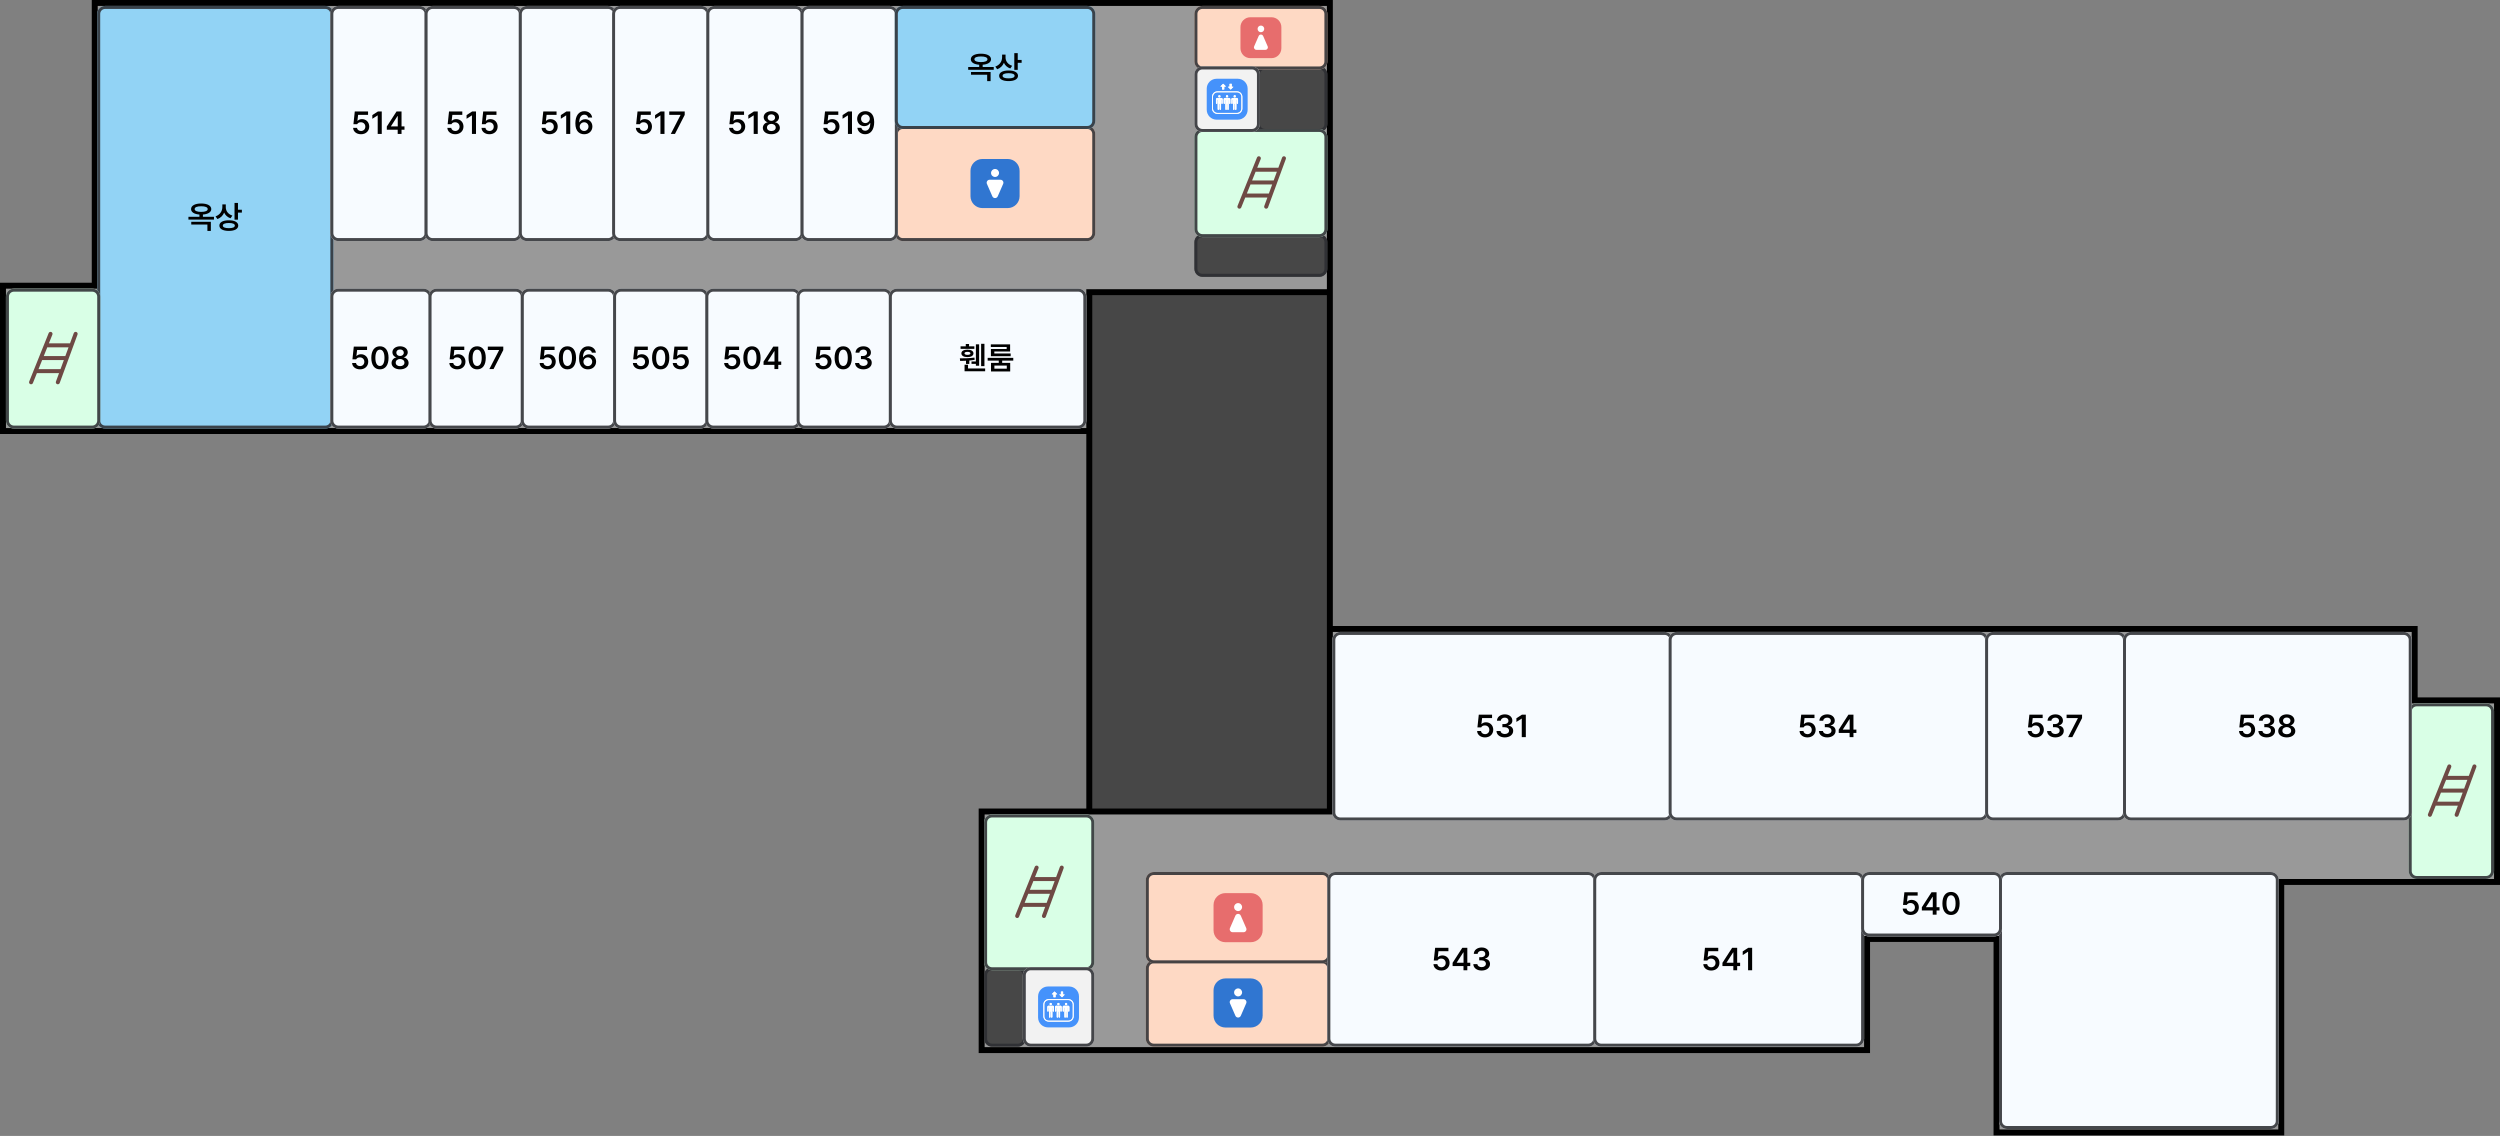 <svg width="2520" height="1145" viewBox="0 0 2520 1145" fill="none" xmlns="http://www.w3.org/2000/svg">
<rect x="0" y="0" width="2520" height="1145" fill="#808080" stroke="none"/>
<g id="mirae_hall_floor_5">
<g id="Vector">
<path d="M1098 434.5V818H1340.5V634V294.5H1098V434.5Z" fill="#474747"/>
<path d="M1098 818H989.5V1058.5H1882V946.5H2012.5V1141.5H2299.5V889H2517V706H2434V634H1340.5V818H1098Z" fill="#999999"/>
<path d="M3 288V434.5H1098V294.5H1340.5V3H95.5V288H3Z" fill="#999999"/>
<path d="M1343.5 0V631H2437V703H2520V892H2302.5V1144.5H2009.5V949.5H1885V1061.5H986.5V815H1095V437.5H0V285H92.5V0H1343.5ZM98.5 291H6V431.5H1095V291.5H1337.5V6H98.5V291ZM2015.5 1138.5H2296.5V886H2514V709H2431V637H1343.5V821H992.5V1055.5H1879V943.5H2015.5V1138.5ZM1101 815H1337.5V297.5H1101V815Z" fill="black"/>
</g>
<g id="Vector_2">
<path d="M2015 887C2015 882.582 2018.58 879 2023 879H2289C2293.42 879 2297 882.582 2297 887V1130C2297 1134.42 2293.42 1138 2289 1138H2023C2018.58 1138 2015 1134.42 2015 1130V887Z" fill="#F7FBFF"/>
<path d="M2289 1135V1138H2023L2023 1135H2289ZM2294 1130V887C2294 884.239 2291.76 882 2289 882H2023C2020.24 882 2018 884.239 2018 887V1130C2018 1132.76 2020.24 1135 2023 1135L2023 1138L2022.59 1137.99C2018.36 1137.77 2015 1134.28 2015 1130V887C2015 882.72 2018.36 879.225 2022.59 879.011L2023 879H2289C2293.42 879 2297 882.582 2297 887V1130C2297 1134.42 2293.42 1138 2289 1138V1135C2291.76 1135 2294 1132.76 2294 1130Z" fill="#2E2F33" fill-opacity="0.88"/>
</g>
<g id="Vector_3">
<path d="M1267 75C1267 70.582 1270.58 67 1275 67H1330C1334.42 67 1338 70.582 1338 75V125C1338 129.418 1334.42 133 1330 133H1275C1270.58 133 1267 129.418 1267 125V75Z" fill="#474747"/>
<path d="M1330 130V133H1275L1275 130H1330ZM1335 125V75C1335 72.239 1332.76 70 1330 70H1275C1272.24 70 1270 72.239 1270 75V125C1270 127.761 1272.24 130 1275 130L1275 133C1270.58 133 1267 129.418 1267 125V75C1267 70.582 1270.58 67 1275 67H1330L1330.41 67.011C1334.64 67.225 1338 70.72 1338 75V125C1338 129.418 1334.42 133 1330 133V130C1332.76 130 1335 127.761 1335 125Z" fill="#2E2F33" fill-opacity="0.88"/>
</g>
<g id="Vector_4">
<path d="M1204 244C1204 239.582 1207.58 236 1212 236H1330C1334.42 236 1338 239.582 1338 244V271C1338 275.418 1334.42 279 1330 279H1212C1207.58 279 1204 275.418 1204 271V244Z" fill="#474747"/>
<path d="M1330 276V279H1212L1212 276H1330ZM1335 271V244C1335 241.239 1332.76 239 1330 239H1212C1209.24 239 1207 241.239 1207 244V271C1207 273.761 1209.24 276 1212 276L1212 279C1207.58 279 1204 275.418 1204 271V244C1204 239.582 1207.58 236 1212 236H1330C1334.42 236 1338 239.582 1338 244V271C1338 275.418 1334.42 279 1330 279V276C1332.76 276 1335 273.761 1335 271Z" fill="#2E2F33" fill-opacity="0.88"/>
</g>
<g id="Vector_5">
<path d="M992 983C992 978.582 995.582 975 1000 975H1026C1030.42 975 1034 978.582 1034 983V1047C1034 1051.42 1030.42 1055 1026 1055H1000C995.582 1055 992 1051.42 992 1047V983Z" fill="#474747"/>
<path d="M1026 1052V1055H1000L1000 1052H1026ZM1031 1047V983C1031 980.239 1028.76 978 1026 978H1000C997.239 978 995 980.239 995 983V1047C995 1049.76 997.239 1052 1000 1052L1000 1055L999.588 1054.99C995.361 1054.77 992 1051.28 992 1047V983C992 978.582 995.582 975 1000 975H1026C1030.42 975 1034 978.582 1034 983V1047C1034 1051.42 1030.42 1055 1026 1055V1052C1028.76 1052 1031 1049.76 1031 1047Z" fill="#2E2F33" fill-opacity="0.88"/>
</g>
<g id="mirae_hall_5f_toilet_left_boy">
<path d="M902 135C902 130.582 905.582 127 910 127H1096C1100.42 127 1104 130.582 1104 135V235C1104 239.418 1100.42 243 1096 243H910C905.582 243 902 239.418 902 235V135Z" fill="#FED9C4"/>
<path d="M1096 240V243H910L910 240H1096ZM1101 235V135C1101 132.239 1098.76 130 1096 130H910C907.239 130 905 132.239 905 135V235C905 237.761 907.239 240 910 240L910 243L909.588 242.989C905.361 242.775 902 239.28 902 235V135C902 130.582 905.582 127 910 127H1096C1100.42 127 1104 130.582 1104 135V235C1104 239.418 1100.42 243 1096 243V240C1098.76 240 1101 237.761 1101 235Z" fill="#2E2F33" fill-opacity="0.88"/>
<path d="M1015.75 160.25H990.25C983.623 160.25 978.25 165.623 978.25 172.25V197.75C978.25 204.377 983.623 209.75 990.25 209.75H1015.75C1022.38 209.75 1027.75 204.377 1027.75 197.75V172.25C1027.75 165.623 1022.38 160.25 1015.75 160.25Z" fill="#3076D1"/>
<path d="M1005.73 197.889L1011.19 185.342C1012.05 183.378 1010.61 181.181 1008.47 181.181H997.535C995.394 181.181 993.953 183.378 994.81 185.342L1000.28 197.889C1001.31 200.271 1004.69 200.271 1005.73 197.889H1005.73Z" fill="white"/>
<path d="M1003 178.388C1005.23 178.388 1007.03 176.583 1007.03 174.356C1007.03 172.129 1005.23 170.324 1003 170.324C1000.77 170.324 998.968 172.129 998.968 174.356C998.968 176.583 1000.77 178.388 1003 178.388Z" fill="white"/>
</g>
<g id="mirae_hall_5f_toilet_right_boy">
<path d="M1155 976C1155 971.582 1158.58 968 1163 968H1333C1337.42 968 1341 971.582 1341 976V1047C1341 1051.42 1337.42 1055 1333 1055H1163C1158.58 1055 1155 1051.42 1155 1047V976Z" fill="#FED9C4"/>
<path d="M1333 1052V1055H1163L1163 1052H1333ZM1338 1047V976C1338 973.239 1335.76 971 1333 971H1163C1160.24 971 1158 973.239 1158 976V1047C1158 1049.76 1160.24 1052 1163 1052L1163 1055C1158.58 1055 1155 1051.42 1155 1047V976C1155 971.582 1158.58 968 1163 968H1333C1337.42 968 1341 971.582 1341 976V1047C1341 1051.42 1337.42 1055 1333 1055V1052C1335.76 1052 1338 1049.76 1338 1047Z" fill="#2E2F33" fill-opacity="0.88"/>
<path d="M1260.75 986.25H1235.25C1228.62 986.25 1223.25 991.623 1223.25 998.25V1023.75C1223.25 1030.38 1228.62 1035.75 1235.25 1035.75H1260.75C1267.38 1035.75 1272.75 1030.38 1272.75 1023.75V998.25C1272.75 991.623 1267.38 986.25 1260.75 986.25Z" fill="#3076D1"/>
<path d="M1250.73 1023.89L1256.19 1011.34C1257.05 1009.38 1255.61 1007.18 1253.47 1007.18H1242.54C1240.39 1007.18 1238.95 1009.38 1239.81 1011.34L1245.28 1023.89C1246.31 1026.27 1249.69 1026.27 1250.73 1023.89H1250.73Z" fill="white"/>
<path d="M1248 1004.39C1250.23 1004.39 1252.03 1002.58 1252.03 1000.36C1252.03 998.129 1250.23 996.324 1248 996.324C1245.77 996.324 1243.97 998.129 1243.97 1000.36C1243.97 1002.58 1245.77 1004.39 1248 1004.39Z" fill="white"/>
</g>
<g id="mirae_hall_5f_toilet_left_girl">
<path d="M1204 14C1204 9.582 1207.58 6 1212 6H1330C1334.42 6 1338 9.582 1338 14V62C1338 66.418 1334.42 70 1330 70H1212C1207.58 70 1204 66.418 1204 62V14Z" fill="#FED9C4"/>
<path d="M1330 67V70H1212L1212 67H1330ZM1335 62V14C1335 11.239 1332.76 9 1330 9H1212C1209.24 9 1207 11.239 1207 14V62C1207 64.761 1209.24 67 1212 67L1212 70C1207.58 70 1204 66.418 1204 62V14C1204 9.582 1207.58 6 1212 6H1330C1334.42 6 1338 9.582 1338 14V62C1338 66.418 1334.42 70 1330 70V67C1332.76 67 1335 64.761 1335 62Z" fill="#2E2F33" fill-opacity="0.88"/>
<path d="M1281.62 17.375H1260.38C1254.85 17.375 1250.38 21.852 1250.38 27.375V48.625C1250.38 54.148 1254.85 58.625 1260.38 58.625H1281.62C1287.15 58.625 1291.62 54.148 1291.62 48.625V27.375C1291.62 21.852 1287.15 17.375 1281.62 17.375Z" fill="#E76D6D"/>
<path d="M1268.73 36.314L1264.17 46.77C1263.46 48.406 1264.66 50.237 1266.44 50.237H1275.55C1277.34 50.237 1278.54 48.406 1277.82 46.77L1273.27 36.314C1272.41 34.329 1269.59 34.329 1268.73 36.314H1268.73Z" fill="white"/>
<path d="M1271 32.484C1272.86 32.484 1274.36 30.979 1274.36 29.124C1274.36 27.268 1272.86 25.764 1271 25.764C1269.14 25.764 1267.64 27.268 1267.64 29.124C1267.64 30.979 1269.14 32.484 1271 32.484Z" fill="white"/>
</g>
<g id="mirae_hall_5f_toilet_right_girl">
<path d="M1155 887C1155 882.582 1158.58 879 1163 879H1333C1337.42 879 1341 882.582 1341 887V963C1341 967.418 1337.42 971 1333 971H1163C1158.58 971 1155 967.418 1155 963V887Z" fill="#FED9C4"/>
<path d="M1333 968V971H1163L1163 968H1333ZM1338 963V887C1338 884.239 1335.76 882 1333 882H1163C1160.24 882 1158 884.239 1158 887V963C1158 965.761 1160.24 968 1163 968L1163 971C1158.58 971 1155 967.418 1155 963V887C1155 882.582 1158.58 879 1163 879H1333C1337.42 879 1341 882.582 1341 887V963C1341 967.418 1337.42 971 1333 971V968C1335.76 968 1338 965.761 1338 963Z" fill="#2E2F33" fill-opacity="0.88"/>
<path d="M1260.75 900.25H1235.25C1228.62 900.25 1223.25 905.623 1223.25 912.25V937.75C1223.25 944.377 1228.62 949.75 1235.25 949.75H1260.75C1267.38 949.75 1272.75 944.377 1272.75 937.75V912.25C1272.75 905.623 1267.38 900.25 1260.75 900.25Z" fill="#E76D6D"/>
<path d="M1245.27 922.976L1239.81 935.524C1238.95 937.488 1240.39 939.685 1242.53 939.685H1253.46C1255.61 939.685 1257.05 937.488 1256.19 935.524L1250.72 922.976C1249.69 920.594 1246.31 920.594 1245.27 922.976H1245.27Z" fill="white"/>
<path d="M1248 918.381C1250.23 918.381 1252.03 916.575 1252.03 914.348C1252.03 912.122 1250.23 910.317 1248 910.317C1245.77 910.317 1243.97 912.122 1243.97 914.348C1243.97 916.575 1245.77 918.381 1248 918.381Z" fill="white"/>
</g>
<g id="mirae_hall_5f_stairs_left_main">
<path d="M1204 138C1204 133.582 1207.58 130 1212 130H1330C1334.42 130 1338 133.582 1338 138V231C1338 235.418 1334.42 239 1330 239H1212C1207.58 239 1204 235.418 1204 231V138Z" fill="#D9FFE6"/>
<path d="M1330 236V239H1212L1212 236H1330ZM1335 231V138C1335 135.239 1332.76 133 1330 133H1212C1209.24 133 1207 135.239 1207 138V231C1207 233.761 1209.24 236 1212 236L1212 239C1207.58 239 1204 235.418 1204 231V138C1204 133.582 1207.58 130 1212 130H1330C1334.42 130 1338 133.582 1338 138V231C1338 235.418 1334.42 239 1330 239V236C1332.76 236 1335 233.761 1335 231Z" fill="#2E2F33" fill-opacity="0.88"/>
<path d="M1294.94 157.635C1293.89 157.248 1292.73 157.788 1292.34 158.836L1288.58 169.056H1267.28L1270.81 160.289C1271.22 159.251 1270.72 158.071 1269.68 157.654C1268.64 157.237 1267.46 157.743 1267.05 158.778L1247.43 207.581C1247.01 208.619 1247.52 209.8 1248.56 210.217C1248.8 210.316 1249.06 210.364 1249.31 210.364C1250.11 210.364 1250.87 209.884 1251.19 209.093L1255.22 199.071C1255.31 199.083 1255.38 199.121 1255.47 199.121H1277.52L1274.39 207.64C1274 208.688 1274.54 209.854 1275.59 210.238C1275.82 210.324 1276.06 210.364 1276.29 210.364C1277.11 210.364 1277.89 209.855 1278.19 209.036L1296.14 160.233C1296.53 159.184 1295.99 158.019 1294.94 157.635ZM1266.07 173.104H1287.09L1283.85 181.91H1262.11L1265.69 173.026C1265.82 173.052 1265.94 173.104 1266.07 173.104ZM1256.83 195.072L1260.51 185.903C1260.61 185.917 1260.69 185.96 1260.79 185.96H1282.36L1279.01 195.072H1256.83Z" fill="#6E4944"/>
</g>
<g id="mirae_hall_5f_stairs_right_main">
<path d="M992 829C992 824.582 995.582 821 1000 821H1095C1099.42 821 1103 824.582 1103 829V970C1103 974.418 1099.42 978 1095 978H1000C995.582 978 992 974.418 992 970V829Z" fill="#D9FFE6"/>
<path d="M1095 975V978H1000L1000 975H1095ZM1100 970V829C1100 826.239 1097.76 824 1095 824H1000C997.239 824 995 826.239 995 829V970C995 972.761 997.239 975 1000 975L1000 978C995.582 978 992 974.418 992 970V829C992 824.582 995.582 821 1000 821H1095C1099.42 821 1103 824.582 1103 829V970C1103 974.418 1099.42 978 1095 978V975C1097.76 975 1100 972.761 1100 970Z" fill="#2E2F33" fill-opacity="0.88"/>
<path d="M1070.94 872.634C1069.89 872.247 1068.73 872.787 1068.34 873.836L1064.58 884.056H1043.28L1046.81 875.29C1047.22 874.252 1046.72 873.071 1045.68 872.654C1044.64 872.237 1043.46 872.743 1043.05 873.778L1023.43 922.581C1023.02 923.619 1023.52 924.8 1024.56 925.217C1024.8 925.316 1025.06 925.364 1025.31 925.364C1026.11 925.364 1026.87 924.884 1027.19 924.093L1031.22 914.071C1031.31 914.083 1031.38 914.121 1031.47 914.121H1053.52L1050.39 922.64C1050 923.688 1050.54 924.854 1051.59 925.238C1051.82 925.324 1052.06 925.364 1052.29 925.364C1053.11 925.364 1053.89 924.855 1054.19 924.036L1072.14 875.233C1072.53 874.184 1071.99 873.018 1070.94 872.634ZM1042.07 888.104H1063.09L1059.85 896.91H1038.11L1041.69 888.026C1041.82 888.051 1041.94 888.104 1042.07 888.104ZM1032.83 910.072L1036.51 900.903C1036.61 900.917 1036.69 900.961 1036.79 900.961H1058.36L1055.01 910.072H1032.83Z" fill="#6E4944"/>
</g>
<g id="mirae_hall_5f_stairs">
<path d="M2428 717C2428 712.582 2431.58 709 2436 709H2506C2510.42 709 2514 712.582 2514 717V878C2514 882.418 2510.42 886 2506 886H2436C2431.58 886 2428 882.418 2428 878V717Z" fill="#D9FFE6"/>
<path d="M2506 883V886H2436L2436 883H2506ZM2511 878V717C2511 714.239 2508.76 712 2506 712H2436C2433.24 712 2431 714.239 2431 717V878C2431 880.761 2433.24 883 2436 883L2436 886L2435.59 885.989C2431.36 885.775 2428 882.28 2428 878V717C2428 712.582 2431.58 709 2436 709H2506C2510.42 709 2514 712.582 2514 717V878C2514 882.418 2510.42 886 2506 886V883C2508.76 883 2511 880.761 2511 878Z" fill="#2E2F33" fill-opacity="0.88"/>
<path d="M2494.94 770.634C2493.89 770.247 2492.73 770.787 2492.34 771.836L2488.58 782.055H2467.28L2470.81 773.289C2471.22 772.251 2470.72 771.071 2469.68 770.654C2468.64 770.237 2467.46 770.743 2467.05 771.778L2447.43 820.581C2447.02 821.619 2447.52 822.8 2448.56 823.217C2448.8 823.316 2449.06 823.364 2449.31 823.364C2450.11 823.364 2450.87 822.884 2451.19 822.093L2455.22 812.071C2455.31 812.083 2455.38 812.121 2455.47 812.121H2477.52L2474.39 820.64C2474 821.688 2474.54 822.854 2475.59 823.238C2475.82 823.324 2476.06 823.364 2476.29 823.364C2477.11 823.364 2477.89 822.855 2478.19 822.036L2496.14 773.232C2496.53 772.184 2495.99 771.018 2494.94 770.634ZM2466.07 786.104H2487.09L2483.85 794.91H2462.11L2465.69 786.026C2465.82 786.051 2465.94 786.104 2466.07 786.104ZM2456.83 808.072L2460.51 798.903C2460.61 798.917 2460.69 798.961 2460.79 798.961H2482.36L2479.01 808.072H2456.83Z" fill="#6E4944"/>
</g>
<g id="mirae_hall_5f_elevator_left">
<path d="M1204 75C1204 70.582 1207.58 67 1212 67H1262C1266.42 67 1270 70.582 1270 75V125C1270 129.418 1266.42 133 1262 133H1212C1207.58 133 1204 129.418 1204 125V75Z" fill="#F2F2F2"/>
<path d="M1262 130V133H1212V130H1262ZM1267 125V75C1267 72.239 1264.76 70 1262 70H1212C1209.24 70 1207 72.239 1207 75V125C1207 127.761 1209.24 130 1212 130V133C1207.58 133 1204 129.418 1204 125V75C1204 70.582 1207.58 67 1212 67H1262C1266.42 67 1270 70.582 1270 75V125C1270 129.418 1266.42 133 1262 133V130C1264.76 130 1267 127.761 1267 125Z" fill="#2E2F33" fill-opacity="0.88"/>
<path d="M1247.62 79.375H1226.38C1220.85 79.375 1216.38 83.853 1216.38 89.375V110.625C1216.38 116.147 1220.85 120.625 1226.38 120.625H1247.62C1253.15 120.625 1257.62 116.147 1257.62 110.625V89.375C1257.62 83.853 1253.15 79.375 1247.62 79.375ZM1238.02 87.434H1239.17C1239.29 87.434 1239.38 87.341 1239.38 87.226V84.675C1239.38 84.578 1239.46 84.499 1239.56 84.499H1241.45C1241.55 84.499 1241.62 84.578 1241.62 84.675V87.226C1241.62 87.341 1241.72 87.434 1241.83 87.434H1242.99C1243.15 87.434 1243.24 87.634 1243.12 87.751L1240.76 90.11C1240.62 90.251 1240.39 90.251 1240.25 90.11L1237.89 87.751C1237.77 87.634 1237.85 87.434 1238.02 87.434ZM1230.33 86.964L1232.69 84.605C1232.83 84.464 1233.06 84.464 1233.2 84.605L1235.56 86.964C1235.67 87.081 1235.59 87.281 1235.42 87.281H1234.27C1234.16 87.281 1234.06 87.374 1234.06 87.489V90.04C1234.06 90.138 1233.98 90.216 1233.89 90.216H1232C1231.9 90.216 1231.82 90.138 1231.82 90.04V87.489C1231.82 87.374 1231.73 87.281 1231.61 87.281H1230.46C1230.29 87.281 1230.21 87.081 1230.33 86.964ZM1252.29 109.34C1252.29 112.355 1249.84 114.808 1246.82 114.808H1227.18C1224.16 114.808 1221.71 112.355 1221.71 109.34V97.54C1221.71 94.525 1224.16 92.073 1227.18 92.073H1246.82C1249.84 92.073 1252.29 94.525 1252.29 97.54V109.34Z" fill="#4592FB"/>
<path d="M1246.82 93.04H1227.18C1224.69 93.04 1222.68 95.059 1222.68 97.54V109.34C1222.68 111.821 1224.69 113.841 1227.18 113.841H1246.82C1249.3 113.841 1251.32 111.822 1251.32 109.34V97.54C1251.32 95.059 1249.3 93.04 1246.82 93.04ZM1244.61 95.925C1245.24 95.925 1245.76 96.44 1245.76 97.075C1245.76 97.71 1245.24 98.225 1244.61 98.225C1243.98 98.225 1243.46 97.71 1243.46 97.075C1243.46 96.44 1243.98 95.925 1244.61 95.925ZM1236.87 95.925C1237.5 95.925 1238.02 96.44 1238.02 97.075C1238.02 97.71 1237.5 98.225 1236.87 98.225C1236.23 98.225 1235.72 97.71 1235.72 97.075C1235.72 96.44 1236.23 95.925 1236.87 95.925ZM1229.12 95.925C1229.76 95.925 1230.27 96.44 1230.27 97.075C1230.27 97.71 1229.76 98.225 1229.12 98.225C1228.49 98.225 1227.97 97.71 1227.97 97.075C1227.97 96.44 1228.49 95.925 1229.12 95.925ZM1232.45 104.081C1232.45 104.441 1232.16 104.734 1231.8 104.734C1231.44 104.734 1231.15 104.441 1231.15 104.081V100.663H1230.81V110.084C1230.81 110.477 1230.49 110.796 1230.1 110.796C1229.7 110.796 1229.38 110.477 1229.38 110.084V104.665H1228.86V110.084C1228.86 110.477 1228.54 110.796 1228.15 110.796C1227.75 110.796 1227.43 110.477 1227.43 110.084V100.663H1227V104.081C1227 104.441 1226.7 104.734 1226.34 104.734C1225.98 104.734 1225.69 104.441 1225.69 104.081V100.051C1225.69 99.33 1226.27 98.746 1227 98.746H1231.15C1231.87 98.746 1232.45 99.33 1232.45 100.051V104.081H1232.45ZM1240.2 104.081C1240.2 104.441 1239.91 104.734 1239.55 104.734C1239.19 104.734 1238.89 104.441 1238.89 104.081V100.663H1238.55V110.084C1238.55 110.477 1238.23 110.796 1237.84 110.796C1237.45 110.796 1237.13 110.477 1237.13 110.084V104.665H1236.6V110.084C1236.6 110.477 1236.28 110.796 1235.89 110.796C1235.5 110.796 1235.18 110.477 1235.18 110.084V100.663H1234.74V104.081C1234.74 104.441 1234.45 104.734 1234.09 104.734C1233.73 104.734 1233.44 104.441 1233.44 104.081V100.051C1233.44 99.33 1234.02 98.746 1234.74 98.746H1238.89C1239.61 98.746 1240.2 99.33 1240.2 100.051L1240.2 104.081ZM1247.94 104.081C1247.94 104.441 1247.65 104.734 1247.29 104.734C1246.93 104.734 1246.64 104.441 1246.64 104.081V100.663H1246.3V110.084C1246.3 110.477 1245.98 110.796 1245.58 110.796C1245.19 110.796 1244.87 110.477 1244.87 110.084V104.665H1244.35V110.084C1244.35 110.477 1244.03 110.796 1243.63 110.796C1243.24 110.796 1242.92 110.477 1242.92 110.084V100.663H1242.48V104.081C1242.48 104.441 1242.19 104.734 1241.83 104.734C1241.47 104.734 1241.18 104.441 1241.18 104.081V100.051C1241.18 99.33 1241.76 98.746 1242.48 98.746H1246.64C1247.36 98.746 1247.94 99.33 1247.94 100.051V104.081H1247.94Z" fill="#4592FB"/>
<path d="M1236.87 98.225C1237.5 98.225 1238.02 97.71 1238.02 97.075C1238.02 96.44 1237.5 95.925 1236.87 95.925C1236.23 95.925 1235.72 96.44 1235.72 97.075C1235.72 97.71 1236.23 98.225 1236.87 98.225Z" fill="white"/>
<path d="M1229.12 98.225C1229.76 98.225 1230.27 97.71 1230.27 97.075C1230.27 96.44 1229.76 95.925 1229.12 95.925C1228.49 95.925 1227.97 96.44 1227.97 97.075C1227.97 97.71 1228.49 98.225 1229.12 98.225Z" fill="white"/>
<path d="M1244.61 98.225C1245.24 98.225 1245.76 97.71 1245.76 97.075C1245.76 96.44 1245.24 95.925 1244.61 95.925C1243.98 95.925 1243.46 96.44 1243.46 97.075C1243.46 97.71 1243.98 98.225 1244.61 98.225Z" fill="white"/>
<path d="M1246.83 92.075H1227.18C1224.16 92.075 1221.71 94.525 1221.71 97.537V109.337C1221.71 112.35 1224.16 114.812 1227.18 114.812H1246.83C1249.84 114.812 1252.29 112.35 1252.29 109.337V97.537C1252.29 94.525 1249.84 92.075 1246.83 92.075ZM1251.33 109.337C1251.33 111.825 1249.3 113.838 1246.83 113.838H1227.18C1224.7 113.838 1222.67 111.825 1222.67 109.337V97.537C1222.67 95.062 1224.7 93.037 1227.18 93.037H1246.83C1249.3 93.037 1251.33 95.062 1251.33 97.537V109.337Z" fill="white"/>
<path d="M1247.94 100.05V104.075C1247.94 104.438 1247.65 104.737 1247.29 104.737C1246.92 104.737 1246.64 104.438 1246.64 104.075V100.663L1246.3 100.662V110.087C1246.3 110.475 1245.98 110.8 1245.59 110.8C1245.19 110.8 1244.88 110.475 1244.88 110.087V104.662H1244.35V110.087C1244.35 110.475 1244.02 110.8 1243.64 110.8C1243.24 110.8 1242.92 110.475 1242.92 110.087V100.662H1242.49V104.075C1242.49 104.438 1242.19 104.737 1241.84 104.737C1241.48 104.737 1241.17 104.438 1241.17 104.075V100.05C1241.17 99.325 1241.76 98.75 1242.49 98.75H1246.64C1247.36 98.75 1247.94 99.325 1247.94 100.05Z" fill="white"/>
<path d="M1232.45 100.05V104.075C1232.45 104.438 1232.16 104.737 1231.8 104.737C1231.44 104.737 1231.15 104.438 1231.15 104.075V100.663L1230.81 100.662V110.087C1230.81 110.475 1230.49 110.8 1230.1 110.8C1229.7 110.8 1229.39 110.475 1229.39 110.087V104.662H1228.86V110.087C1228.86 110.475 1228.54 110.8 1228.15 110.8C1227.75 110.8 1227.44 110.475 1227.44 110.087V100.662H1227V104.075C1227 104.438 1226.7 104.737 1226.35 104.737C1225.99 104.737 1225.69 104.438 1225.69 104.075V100.05C1225.69 99.325 1226.27 98.75 1227 98.75H1231.15C1231.88 98.75 1232.45 99.325 1232.45 100.05Z" fill="white"/>
<path d="M1240.2 100.05V104.075C1240.2 104.438 1239.91 104.737 1239.55 104.737C1239.19 104.737 1238.9 104.438 1238.9 104.075V100.662H1238.55V110.087C1238.55 110.475 1238.24 110.8 1237.84 110.8C1237.45 110.8 1237.12 110.475 1237.12 110.087V104.662H1236.6V110.087C1236.6 110.475 1236.29 110.8 1235.89 110.8C1235.5 110.8 1235.17 110.475 1235.17 110.087V100.662H1234.74V104.075C1234.74 104.438 1234.45 104.737 1234.09 104.737C1233.73 104.737 1233.44 104.438 1233.44 104.075V100.05C1233.44 99.325 1234.02 98.75 1234.74 98.75H1238.9C1239.61 98.75 1240.2 99.325 1240.2 100.05Z" fill="white"/>
<path d="M1230.46 87.281H1231.61C1231.73 87.281 1231.82 87.374 1231.82 87.489V90.04C1231.82 90.138 1231.9 90.216 1232 90.216H1233.89C1233.99 90.216 1234.06 90.138 1234.06 90.04V87.489C1234.06 87.374 1234.16 87.281 1234.27 87.281H1235.42C1235.59 87.281 1235.67 87.08 1235.56 86.964L1233.2 84.605C1233.06 84.464 1232.83 84.464 1232.69 84.605L1230.33 86.964C1230.21 87.082 1230.29 87.281 1230.46 87.281Z" fill="white"/>
<path d="M1240.25 90.11C1240.39 90.251 1240.62 90.251 1240.76 90.11L1243.11 87.751C1243.23 87.634 1243.15 87.434 1242.98 87.434H1241.83C1241.71 87.434 1241.62 87.341 1241.62 87.226V84.675C1241.62 84.578 1241.54 84.499 1241.45 84.499H1239.56C1239.46 84.499 1239.38 84.578 1239.38 84.675V87.226C1239.38 87.341 1239.29 87.434 1239.17 87.434H1238.02C1237.85 87.434 1237.77 87.634 1237.89 87.751L1240.25 90.11Z" fill="white"/>
</g>
<g id="mirae_hall_5f_elevator_right">
<path d="M1031 983C1031 978.582 1034.58 975 1039 975H1095C1099.42 975 1103 978.582 1103 983V1047C1103 1051.42 1099.42 1055 1095 1055H1039C1034.58 1055 1031 1051.42 1031 1047V983Z" fill="#F2F2F2"/>
<path d="M1095 1052V1055H1039L1039 1052H1095ZM1100 1047V983C1100 980.239 1097.76 978 1095 978H1039C1036.24 978 1034 980.239 1034 983V1047C1034 1049.76 1036.24 1052 1039 1052L1039 1055L1038.59 1054.99C1034.36 1054.77 1031 1051.28 1031 1047V983C1031 978.582 1034.58 975 1039 975H1095C1099.42 975 1103 978.582 1103 983V1047C1103 1051.42 1099.42 1055 1095 1055V1052C1097.76 1052 1100 1049.76 1100 1047Z" fill="#2E2F33" fill-opacity="0.88"/>
<path d="M1077.62 994.375H1056.38C1050.85 994.375 1046.38 998.853 1046.38 1004.38V1025.62C1046.38 1031.15 1050.85 1035.62 1056.38 1035.62H1077.62C1083.15 1035.62 1087.62 1031.15 1087.62 1025.62V1004.38C1087.62 998.853 1083.15 994.375 1077.62 994.375ZM1068.02 1002.43H1069.17C1069.29 1002.43 1069.38 1002.34 1069.38 1002.23V999.675C1069.38 999.577 1069.46 999.499 1069.56 999.499H1071.45C1071.55 999.499 1071.62 999.577 1071.62 999.675V1002.23C1071.62 1002.34 1071.72 1002.43 1071.83 1002.43H1072.99C1073.15 1002.43 1073.24 1002.63 1073.12 1002.75L1070.76 1005.11C1070.62 1005.25 1070.39 1005.25 1070.25 1005.11L1067.89 1002.75C1067.77 1002.63 1067.85 1002.43 1068.02 1002.43ZM1060.33 1001.96L1062.69 999.605C1062.83 999.464 1063.06 999.464 1063.2 999.605L1065.56 1001.96C1065.67 1002.08 1065.59 1002.28 1065.42 1002.28H1064.27C1064.15 1002.28 1064.06 1002.37 1064.06 1002.49V1005.04C1064.06 1005.14 1063.98 1005.22 1063.89 1005.22H1062C1061.9 1005.22 1061.82 1005.14 1061.82 1005.04V1002.49C1061.82 1002.37 1061.73 1002.28 1061.61 1002.28H1060.46C1060.29 1002.28 1060.21 1002.08 1060.33 1001.96ZM1082.29 1024.34C1082.29 1027.35 1079.84 1029.81 1076.82 1029.81H1057.18C1054.16 1029.81 1051.71 1027.35 1051.71 1024.34V1012.54C1051.71 1009.53 1054.16 1007.07 1057.18 1007.07H1076.82C1079.84 1007.07 1082.29 1009.53 1082.29 1012.54V1024.34Z" fill="#4592FB"/>
<path d="M1076.82 1008.04H1057.18C1054.69 1008.04 1052.68 1010.06 1052.68 1012.54V1024.34C1052.68 1026.82 1054.69 1028.84 1057.18 1028.84H1076.82C1079.3 1028.84 1081.32 1026.82 1081.32 1024.34V1012.54C1081.32 1010.06 1079.3 1008.04 1076.82 1008.04ZM1074.61 1010.92C1075.24 1010.92 1075.76 1011.44 1075.76 1012.08C1075.76 1012.71 1075.24 1013.22 1074.61 1013.22C1073.98 1013.22 1073.46 1012.71 1073.46 1012.08C1073.46 1011.44 1073.98 1010.92 1074.61 1010.92ZM1066.87 1010.92C1067.5 1010.92 1068.02 1011.44 1068.02 1012.08C1068.02 1012.71 1067.5 1013.22 1066.87 1013.22C1066.23 1013.22 1065.72 1012.71 1065.72 1012.08C1065.72 1011.44 1066.23 1010.92 1066.87 1010.92ZM1059.12 1010.92C1059.76 1010.92 1060.27 1011.44 1060.27 1012.08C1060.27 1012.71 1059.76 1013.22 1059.12 1013.22C1058.49 1013.22 1057.97 1012.71 1057.97 1012.08C1057.97 1011.44 1058.49 1010.92 1059.12 1010.92ZM1062.45 1019.08C1062.45 1019.44 1062.16 1019.73 1061.8 1019.73C1061.44 1019.73 1061.15 1019.44 1061.15 1019.08V1015.66H1060.81V1025.08C1060.81 1025.48 1060.49 1025.8 1060.1 1025.8C1059.7 1025.8 1059.38 1025.48 1059.38 1025.08V1019.67H1058.86V1025.08C1058.86 1025.48 1058.54 1025.8 1058.15 1025.8C1057.75 1025.8 1057.43 1025.48 1057.43 1025.08V1015.66H1057V1019.08C1057 1019.44 1056.7 1019.73 1056.34 1019.73C1055.98 1019.73 1055.69 1019.44 1055.69 1019.08V1015.05C1055.69 1014.33 1056.27 1013.75 1057 1013.75H1061.15C1061.87 1013.75 1062.45 1014.33 1062.45 1015.05V1019.08H1062.45ZM1070.2 1019.08C1070.2 1019.44 1069.91 1019.73 1069.55 1019.73C1069.19 1019.73 1068.89 1019.44 1068.89 1019.08V1015.66H1068.55V1025.08C1068.55 1025.48 1068.23 1025.8 1067.84 1025.8C1067.45 1025.8 1067.13 1025.48 1067.13 1025.08V1019.67H1066.6V1025.08C1066.6 1025.48 1066.28 1025.8 1065.89 1025.8C1065.5 1025.8 1065.18 1025.48 1065.18 1025.08V1015.66H1064.74V1019.08C1064.74 1019.44 1064.45 1019.73 1064.09 1019.73C1063.73 1019.73 1063.44 1019.44 1063.44 1019.08V1015.05C1063.44 1014.33 1064.02 1013.75 1064.74 1013.75H1068.89C1069.61 1013.75 1070.2 1014.33 1070.2 1015.05L1070.2 1019.08ZM1077.94 1019.08C1077.94 1019.44 1077.65 1019.73 1077.29 1019.73C1076.93 1019.73 1076.64 1019.44 1076.64 1019.08V1015.66H1076.3V1025.08C1076.3 1025.48 1075.98 1025.8 1075.58 1025.8C1075.19 1025.8 1074.87 1025.48 1074.87 1025.08V1019.67H1074.35V1025.08C1074.35 1025.48 1074.03 1025.8 1073.63 1025.8C1073.24 1025.8 1072.92 1025.48 1072.92 1025.08V1015.66H1072.48V1019.08C1072.48 1019.44 1072.19 1019.73 1071.83 1019.73C1071.47 1019.73 1071.18 1019.44 1071.18 1019.08V1015.05C1071.18 1014.33 1071.76 1013.75 1072.48 1013.75H1076.64C1077.36 1013.75 1077.94 1014.33 1077.94 1015.05V1019.08H1077.94Z" fill="#4592FB"/>
<path d="M1066.87 1013.22C1067.5 1013.22 1068.02 1012.71 1068.02 1012.08C1068.02 1011.44 1067.5 1010.92 1066.87 1010.92C1066.23 1010.92 1065.72 1011.44 1065.72 1012.08C1065.72 1012.71 1066.23 1013.22 1066.87 1013.22Z" fill="white"/>
<path d="M1059.12 1013.22C1059.76 1013.22 1060.27 1012.71 1060.27 1012.08C1060.27 1011.44 1059.76 1010.92 1059.12 1010.92C1058.49 1010.92 1057.97 1011.44 1057.97 1012.08C1057.97 1012.71 1058.49 1013.22 1059.12 1013.22Z" fill="white"/>
<path d="M1074.61 1013.22C1075.24 1013.22 1075.76 1012.71 1075.76 1012.08C1075.76 1011.44 1075.24 1010.92 1074.61 1010.92C1073.98 1010.92 1073.46 1011.44 1073.46 1012.08C1073.46 1012.71 1073.98 1013.22 1074.61 1013.22Z" fill="white"/>
<path d="M1076.83 1007.08H1057.18C1054.16 1007.08 1051.71 1009.53 1051.71 1012.54V1024.34C1051.71 1027.35 1054.16 1029.81 1057.18 1029.81H1076.83C1079.84 1029.81 1082.29 1027.35 1082.29 1024.34V1012.54C1082.29 1009.53 1079.84 1007.08 1076.83 1007.08ZM1081.33 1024.34C1081.33 1026.82 1079.3 1028.84 1076.83 1028.84H1057.18C1054.7 1028.84 1052.67 1026.82 1052.67 1024.34V1012.54C1052.67 1010.06 1054.7 1008.04 1057.18 1008.04H1076.83C1079.3 1008.04 1081.33 1010.06 1081.33 1012.54V1024.34Z" fill="white"/>
<path d="M1077.94 1015.05V1019.08C1077.94 1019.44 1077.65 1019.74 1077.29 1019.74C1076.92 1019.74 1076.64 1019.44 1076.64 1019.08V1015.66L1076.3 1015.66V1025.09C1076.3 1025.47 1075.98 1025.8 1075.59 1025.8C1075.19 1025.8 1074.88 1025.47 1074.88 1025.09V1019.66H1074.35V1025.09C1074.35 1025.47 1074.02 1025.8 1073.64 1025.8C1073.24 1025.8 1072.92 1025.47 1072.92 1025.09V1015.66H1072.49V1019.08C1072.49 1019.44 1072.19 1019.74 1071.84 1019.74C1071.48 1019.74 1071.17 1019.44 1071.17 1019.08V1015.05C1071.17 1014.33 1071.76 1013.75 1072.49 1013.75H1076.64C1077.36 1013.75 1077.94 1014.33 1077.94 1015.05Z" fill="white"/>
<path d="M1062.45 1015.05V1019.08C1062.45 1019.44 1062.16 1019.74 1061.8 1019.74C1061.44 1019.74 1061.15 1019.44 1061.15 1019.08V1015.66L1060.81 1015.66V1025.09C1060.81 1025.47 1060.49 1025.8 1060.1 1025.8C1059.7 1025.8 1059.39 1025.47 1059.39 1025.09V1019.66H1058.86V1025.09C1058.86 1025.47 1058.54 1025.8 1058.15 1025.8C1057.75 1025.8 1057.44 1025.47 1057.44 1025.09V1015.66H1057V1019.08C1057 1019.44 1056.7 1019.74 1056.35 1019.74C1055.99 1019.74 1055.69 1019.44 1055.69 1019.08V1015.05C1055.69 1014.33 1056.27 1013.75 1057 1013.75H1061.15C1061.88 1013.75 1062.45 1014.33 1062.45 1015.05Z" fill="white"/>
<path d="M1070.2 1015.05V1019.08C1070.2 1019.44 1069.91 1019.74 1069.55 1019.74C1069.19 1019.74 1068.9 1019.44 1068.9 1019.08V1015.66H1068.55V1025.09C1068.55 1025.47 1068.24 1025.8 1067.84 1025.8C1067.45 1025.8 1067.12 1025.47 1067.12 1025.09V1019.66H1066.6V1025.09C1066.6 1025.47 1066.29 1025.8 1065.89 1025.8C1065.5 1025.8 1065.17 1025.47 1065.17 1025.09V1015.66H1064.74V1019.08C1064.74 1019.44 1064.45 1019.74 1064.09 1019.74C1063.72 1019.74 1063.44 1019.44 1063.44 1019.08V1015.05C1063.44 1014.33 1064.02 1013.75 1064.74 1013.75H1068.9C1069.61 1013.75 1070.2 1014.33 1070.2 1015.05Z" fill="white"/>
<path d="M1060.46 1002.28H1061.61C1061.73 1002.28 1061.82 1002.37 1061.82 1002.49V1005.04C1061.82 1005.14 1061.9 1005.22 1062 1005.22H1063.89C1063.99 1005.22 1064.06 1005.14 1064.06 1005.04V1002.49C1064.06 1002.37 1064.16 1002.28 1064.27 1002.28H1065.42C1065.59 1002.28 1065.67 1002.08 1065.56 1001.96L1063.2 999.605C1063.06 999.464 1062.83 999.464 1062.69 999.605L1060.33 1001.96C1060.21 1002.08 1060.29 1002.28 1060.46 1002.28Z" fill="white"/>
<path d="M1070.25 1005.11C1070.39 1005.25 1070.62 1005.25 1070.76 1005.11L1073.11 1002.75C1073.23 1002.63 1073.15 1002.43 1072.98 1002.43H1071.83C1071.71 1002.43 1071.62 1002.34 1071.62 1002.23V999.675C1071.62 999.577 1071.54 999.499 1071.45 999.499H1069.56C1069.46 999.499 1069.38 999.577 1069.38 999.675V1002.23C1069.38 1002.34 1069.29 1002.43 1069.17 1002.43H1068.02C1067.85 1002.43 1067.77 1002.63 1067.89 1002.75L1070.25 1005.11Z" fill="white"/>
</g>
<g id="Vector_6">
<path d="M98 14C98 9.582 101.582 6 106 6H328C332.418 6 336 9.582 336 14V424C336 428.418 332.418 432 328 432H106C101.582 432 98 428.418 98 424V14Z" fill="#92D3F5"/>
<path d="M328 429V432H106L106 429H328ZM333 424V14C333 11.239 330.761 9 328 9H106C103.239 9 101 11.239 101 14V424C101 426.761 103.239 429 106 429L106 432L105.588 431.989C101.361 431.775 98 428.28 98 424V14C98 9.582 101.582 6 106 6H328C332.418 6 336 9.582 336 14V424C336 428.418 332.418 432 328 432V429C330.761 429 333 426.761 333 424Z" fill="#2E2F33" fill-opacity="0.88"/>
<path d="M227.594 209.031C227.594 212.594 229.906 215.938 234.25 217.312L232.375 220.031C229.328 219 227.141 216.938 225.938 214.312C224.688 217.312 222.406 219.672 219.156 220.812L217.281 218.094C221.844 216.5 224.094 212.75 224.125 208.719V206.031H227.594V209.031ZM239.875 204.531V211.406H243.812V214.281H239.875V221.438H236.406V204.531H239.875ZM230.688 222.062C236.531 222.031 240.125 224.031 240.156 227.375C240.125 230.781 236.531 232.75 230.688 232.75C224.781 232.75 221.125 230.781 221.125 227.375C221.125 224.031 224.781 222.031 230.688 222.062ZM230.688 224.781C226.812 224.781 224.594 225.719 224.594 227.375C224.594 229.125 226.812 230 230.688 230C234.562 230 236.719 229.125 236.719 227.375C236.719 225.719 234.562 224.781 230.688 224.781Z" fill="black"/>
<path d="M202.781 205.125C208.969 205.125 212.938 207.25 212.969 210.75C212.938 213.875 209.703 215.891 204.531 216.25V218.562H215.688V221.344H189.938V218.562H201.031V216.25C195.844 215.891 192.594 213.875 192.594 210.75C192.594 207.25 196.594 205.125 202.781 205.125ZM202.781 207.906C198.656 207.906 196.188 208.875 196.219 210.75C196.188 212.531 198.656 213.594 202.781 213.594C206.906 213.594 209.375 212.531 209.375 210.75C209.375 208.875 206.906 207.906 202.781 207.906ZM212.531 223.562V232.781H209.062V226.312H192.781V223.562H212.531Z" fill="black"/>
</g>
<g id="mirae_hall_514">
<path d="M333 14C333 9.582 336.582 6 341 6H423C427.418 6 431 9.582 431 14V235C431 239.418 427.418 243 423 243H341C336.582 243 333 239.418 333 235V14Z" fill="#F7FBFF"/>
<path d="M423 240V243H341L341 240H423ZM428 235V14C428 11.239 425.761 9 423 9H341C338.239 9 336 11.239 336 14V235C336 237.761 338.239 240 341 240L341 243C336.582 243 333 239.418 333 235V14C333 9.582 336.582 6 341 6H423C427.418 6 431 9.582 431 14V235C431 239.418 427.418 243 423 243V240C425.761 240 428 237.761 428 235Z" fill="#2E2F33" fill-opacity="0.88"/>
<path d="M389.906 130.781V127.531L399.688 112.375H404.75V127.438H407.719V130.781H404.75V135H400.875V130.781H389.906ZM394.062 127.438H400.938V117H400.688L394.062 127.281V127.438Z" fill="black"/>
<path d="M384.812 112.375V135H380.719V116.344H380.594L375.312 119.719V116L380.906 112.375H384.812Z" fill="black"/>
<path d="M363.906 135.312C359.375 135.312 356.062 132.625 355.938 128.875H359.906C360.031 130.719 361.75 132.031 363.906 132.031C366.438 132.031 368.25 130.188 368.25 127.688C368.25 125.094 366.375 123.25 363.781 123.25C362.031 123.219 360.75 123.844 360.031 125.188H356.25L357.625 112.375H371V115.781H360.969L360.281 121.781H360.5C361.375 120.781 363.031 120.062 364.875 120.062C369.094 120.062 372.188 123.219 372.188 127.562C372.188 132.094 368.781 135.312 363.906 135.312Z" fill="black"/>
</g>
<g id="mirae_hall_508">
<path d="M333 299C333 294.582 336.582 291 341 291H427C431.418 291 435 294.582 435 299V424C435 428.418 431.418 432 427 432H341C336.582 432 333 428.418 333 424V299Z" fill="#F7FBFF"/>
<path d="M427 429V432H341L341 429H427ZM432 424V299C432 296.239 429.761 294 427 294H341C338.239 294 336 296.239 336 299V424C336 426.761 338.239 429 341 429L341 432L340.588 431.989C336.361 431.775 333 428.28 333 424V299C333 294.582 336.582 291 341 291H427C431.418 291 435 294.582 435 299V424C435 428.418 431.418 432 427 432V429C429.761 429 432 426.761 432 424Z" fill="#2E2F33" fill-opacity="0.88"/>
<path d="M403.281 372.312C398.25 372.312 394.688 369.625 394.688 365.938C394.688 363.062 396.812 360.719 399.531 360.281V360.156C397.156 359.656 395.531 357.594 395.531 355.125C395.531 351.625 398.812 349.062 403.281 349.062C407.719 349.062 411 351.625 411 355.125C411 357.594 409.344 359.656 407 360.156V360.281C409.719 360.719 411.875 363.062 411.875 365.938C411.875 369.625 408.281 372.312 403.281 372.312ZM403.281 369.094C405.938 369.094 407.688 367.656 407.688 365.562C407.688 363.438 405.812 361.875 403.281 361.875C400.719 361.875 398.844 363.438 398.875 365.562C398.844 367.656 400.594 369.094 403.281 369.094ZM403.281 358.844C405.469 358.844 407.031 357.469 407.031 355.5C407.031 353.594 405.5 352.25 403.281 352.25C401.031 352.25 399.5 353.562 399.5 355.5C399.5 357.469 401.062 358.844 403.281 358.844Z" fill="black"/>
<path d="M382.969 372.312C377.531 372.312 374.281 368.094 374.281 360.688C374.281 353.312 377.531 349.062 382.969 349.062C388.375 349.062 391.656 353.312 391.656 360.688C391.656 368.094 388.406 372.312 382.969 372.312ZM382.969 368.906C385.812 368.906 387.562 366.125 387.562 360.688C387.562 355.281 385.781 352.438 382.969 352.438C380.156 352.438 378.375 355.281 378.375 360.688C378.375 366.125 380.125 368.906 382.969 368.906Z" fill="black"/>
<path d="M362.906 372.312C358.375 372.312 355.062 369.625 354.938 365.875H358.906C359.031 367.719 360.75 369.031 362.906 369.031C365.438 369.031 367.25 367.188 367.25 364.688C367.25 362.094 365.375 360.25 362.781 360.25C361.031 360.219 359.75 360.844 359.031 362.188H355.25L356.625 349.375H370V352.781H359.969L359.281 358.781H359.5C360.375 357.781 362.031 357.062 363.875 357.062C368.094 357.062 371.188 360.219 371.188 364.562C371.188 369.094 367.781 372.312 362.906 372.312Z" fill="black"/>
</g>
<g id="mirae_hall_507">
<path d="M432 299C432 294.582 435.582 291 440 291H520C524.418 291 528 294.582 528 299V424C528 428.418 524.418 432 520 432H440C435.582 432 432 428.418 432 424V299Z" fill="#F7FBFF"/>
<path d="M520 429V432H440L440 429H520ZM525 424V299C525 296.239 522.761 294 520 294H440C437.239 294 435 296.239 435 299V424C435 426.761 437.239 429 440 429L440 432L439.588 431.989C435.361 431.775 432 428.28 432 424V299C432 294.582 435.582 291 440 291H520C524.418 291 528 294.582 528 299V424C528 428.418 524.418 432 520 432V429C522.761 429 525 426.761 525 424Z" fill="#2E2F33" fill-opacity="0.88"/>
<path d="M493.281 372L503.094 352.938V352.781H491.719V349.375H507.312V352.844L497.5 372H493.281Z" fill="black"/>
<path d="M480.969 372.312C475.531 372.312 472.281 368.094 472.281 360.688C472.281 353.312 475.531 349.062 480.969 349.062C486.375 349.062 489.656 353.312 489.656 360.688C489.656 368.094 486.406 372.312 480.969 372.312ZM480.969 368.906C483.812 368.906 485.562 366.125 485.562 360.688C485.562 355.281 483.781 352.438 480.969 352.438C478.156 352.438 476.375 355.281 476.375 360.688C476.375 366.125 478.125 368.906 480.969 368.906Z" fill="black"/>
<path d="M460.906 372.312C456.375 372.312 453.062 369.625 452.938 365.875H456.906C457.031 367.719 458.75 369.031 460.906 369.031C463.438 369.031 465.25 367.188 465.25 364.688C465.25 362.094 463.375 360.25 460.781 360.25C459.031 360.219 457.75 360.844 457.031 362.188H453.25L454.625 349.375H468V352.781H457.969L457.281 358.781H457.5C458.375 357.781 460.031 357.062 461.875 357.062C466.094 357.062 469.188 360.219 469.188 364.562C469.188 369.094 465.781 372.312 460.906 372.312Z" fill="black"/>
</g>
<g id="mirae_hall_515">
<path d="M428 14C428 9.582 431.582 6 436 6H518C522.418 6 526 9.582 526 14V235C526 239.418 522.418 243 518 243H436C431.582 243 428 239.418 428 235V14Z" fill="#F7FBFF"/>
<path d="M518 240V243H436L436 240H518ZM523 235V14C523 11.239 520.761 9 518 9H436C433.239 9 431 11.239 431 14V235C431 237.761 433.239 240 436 240L436 243C431.582 243 428 239.418 428 235V14C428 9.582 431.582 6 436 6H518C522.418 6 526 9.582 526 14V235C526 239.418 522.418 243 518 243V240C520.761 240 523 237.761 523 235Z" fill="#2E2F33" fill-opacity="0.88"/>
<path d="M493.344 135.312C488.812 135.312 485.5 132.625 485.375 128.875H489.344C489.469 130.719 491.188 132.031 493.344 132.031C495.875 132.031 497.688 130.188 497.688 127.688C497.688 125.094 495.812 123.25 493.219 123.25C491.469 123.219 490.188 123.844 489.469 125.188H485.688L487.062 112.375H500.438V115.781H490.406L489.719 121.781H489.938C490.812 120.781 492.469 120.062 494.312 120.062C498.531 120.062 501.625 123.219 501.625 127.562C501.625 132.094 498.219 135.312 493.344 135.312Z" fill="black"/>
<path d="M479.812 112.375V135H475.719V116.344H475.594L470.312 119.719V116L475.906 112.375H479.812Z" fill="black"/>
<path d="M458.906 135.312C454.375 135.312 451.062 132.625 450.938 128.875H454.906C455.031 130.719 456.75 132.031 458.906 132.031C461.438 132.031 463.25 130.188 463.25 127.688C463.25 125.094 461.375 123.25 458.781 123.25C457.031 123.219 455.75 123.844 455.031 125.188H451.25L452.625 112.375H466V115.781H455.969L455.281 121.781H455.5C456.375 120.781 458.031 120.062 459.875 120.062C464.094 120.062 467.188 123.219 467.188 127.562C467.188 132.094 463.781 135.312 458.906 135.312Z" fill="black"/>
</g>
<g id="mirae_hall_516">
<path d="M523 14C523 9.582 526.582 6 531 6H613C617.418 6 621 9.582 621 14V235C621 239.418 617.418 243 613 243H531C526.582 243 523 239.418 523 235V14Z" fill="#F7FBFF"/>
<path d="M613 240V243H531L531 240H613ZM618 235V14C618 11.239 615.761 9 613 9H531C528.239 9 526 11.239 526 14V235C526 237.761 528.239 240 531 240L531 243C526.582 243 523 239.418 523 235V14C523 9.582 526.582 6 531 6H613C617.418 6 621 9.582 621 14V235C621 239.418 617.418 243 613 243V240C615.761 240 618 237.761 618 235Z" fill="#2E2F33" fill-opacity="0.88"/>
<path d="M588.781 135.312C584.375 135.281 579.937 132.656 579.969 124.312C579.969 116.562 583.5 112.062 589.031 112.062C593.406 112.062 596.406 114.812 596.906 118.469H592.875C592.469 116.75 591.094 115.594 589.031 115.594C585.75 115.594 583.906 118.5 583.906 123.25H584.125C585.281 121.312 587.469 120.156 589.937 120.156C594 120.156 597.125 123.219 597.125 127.5C597.125 132 593.781 135.344 588.781 135.312ZM588.781 132.031C591.312 132.031 593.187 130.062 593.187 127.594C593.187 125.188 591.344 123.25 588.844 123.25C586.312 123.25 584.375 125.25 584.344 127.625C584.375 130 586.219 132.031 588.781 132.031Z" fill="black"/>
<path d="M574.812 112.375V135H570.719V116.344H570.594L565.312 119.719V116L570.906 112.375H574.812Z" fill="black"/>
<path d="M553.906 135.312C549.375 135.312 546.062 132.625 545.938 128.875H549.906C550.031 130.719 551.75 132.031 553.906 132.031C556.438 132.031 558.25 130.188 558.25 127.688C558.25 125.094 556.375 123.25 553.781 123.25C552.031 123.219 550.75 123.844 550.031 125.188H546.25L547.625 112.375H561V115.781H550.969L550.281 121.781H550.5C551.375 120.781 553.031 120.062 554.875 120.062C559.094 120.062 562.188 123.219 562.188 127.562C562.188 132.094 558.781 135.312 553.906 135.312Z" fill="black"/>
</g>
<g id="mirae_hall_506">
<path d="M525 299C525 294.582 528.582 291 533 291H613C617.418 291 621 294.582 621 299V424C621 428.418 617.418 432 613 432H533C528.582 432 525 428.418 525 424V299Z" fill="#F7FBFF"/>
<path d="M613 429V432H533L533 429H613ZM618 424V299C618 296.239 615.761 294 613 294H533C530.239 294 528 296.239 528 299V424C528 426.761 530.239 429 533 429L533 432L532.588 431.989C528.361 431.775 525 428.28 525 424V299C525 294.582 528.582 291 533 291H613C617.418 291 621 294.582 621 299V424C621 428.418 617.418 432 613 432V429C615.761 429 618 426.761 618 424Z" fill="#2E2F33" fill-opacity="0.88"/>
<path d="M592.531 372.312C588.125 372.281 583.687 369.656 583.719 361.312C583.719 353.562 587.25 349.062 592.781 349.062C597.156 349.062 600.156 351.812 600.656 355.469H596.625C596.219 353.75 594.844 352.594 592.781 352.594C589.5 352.594 587.656 355.5 587.656 360.25H587.875C589.031 358.312 591.219 357.156 593.687 357.156C597.75 357.156 600.875 360.219 600.875 364.5C600.875 369 597.531 372.344 592.531 372.312ZM592.531 369.031C595.062 369.031 596.937 367.062 596.937 364.594C596.937 362.188 595.094 360.25 592.594 360.25C590.062 360.25 588.125 362.25 588.094 364.625C588.125 367 589.969 369.031 592.531 369.031Z" fill="black"/>
<path d="M571.969 372.312C566.531 372.312 563.281 368.094 563.281 360.688C563.281 353.312 566.531 349.062 571.969 349.062C577.375 349.062 580.656 353.312 580.656 360.688C580.656 368.094 577.406 372.312 571.969 372.312ZM571.969 368.906C574.812 368.906 576.562 366.125 576.562 360.688C576.562 355.281 574.781 352.438 571.969 352.438C569.156 352.438 567.375 355.281 567.375 360.688C567.375 366.125 569.125 368.906 571.969 368.906Z" fill="black"/>
<path d="M551.906 372.312C547.375 372.312 544.062 369.625 543.938 365.875H547.906C548.031 367.719 549.75 369.031 551.906 369.031C554.438 369.031 556.25 367.188 556.25 364.688C556.25 362.094 554.375 360.25 551.781 360.25C550.031 360.219 548.75 360.844 548.031 362.188H544.25L545.625 349.375H559V352.781H548.969L548.281 358.781H548.5C549.375 357.781 551.031 357.062 552.875 357.062C557.094 357.062 560.188 360.219 560.188 364.562C560.188 369.094 556.781 372.312 551.906 372.312Z" fill="black"/>
</g>
<g id="mirae_hall_505">
<path d="M618 299C618 294.582 621.582 291 626 291H706C710.418 291 714 294.582 714 299V424C714 428.418 710.418 432 706 432H626C621.582 432 618 428.418 618 424V299Z" fill="#F7FBFF"/>
<path d="M706 429V432H626L626 429H706ZM711 424V299C711 296.239 708.761 294 706 294H626C623.239 294 621 296.239 621 299V424C621 426.761 623.239 429 626 429L626 432L625.588 431.989C621.361 431.775 618 428.28 618 424V299C618 294.582 621.582 291 626 291H706C710.418 291 714 294.582 714 299V424C714 428.418 710.418 432 706 432V429C708.761 429 711 426.761 711 424Z" fill="#2E2F33" fill-opacity="0.88"/>
<path d="M686.094 372.312C681.562 372.312 678.25 369.625 678.125 365.875H682.094C682.219 367.719 683.938 369.031 686.094 369.031C688.625 369.031 690.438 367.188 690.438 364.688C690.438 362.094 688.562 360.25 685.969 360.25C684.219 360.219 682.938 360.844 682.219 362.188H678.438L679.812 349.375H693.188V352.781H683.156L682.469 358.781H682.688C683.562 357.781 685.219 357.062 687.062 357.062C691.281 357.062 694.375 360.219 694.375 364.562C694.375 369.094 690.969 372.312 686.094 372.312Z" fill="black"/>
<path d="M665.969 372.312C660.531 372.312 657.281 368.094 657.281 360.688C657.281 353.312 660.531 349.062 665.969 349.062C671.375 349.062 674.656 353.312 674.656 360.688C674.656 368.094 671.406 372.312 665.969 372.312ZM665.969 368.906C668.812 368.906 670.562 366.125 670.562 360.688C670.562 355.281 668.781 352.438 665.969 352.438C663.156 352.438 661.375 355.281 661.375 360.688C661.375 366.125 663.125 368.906 665.969 368.906Z" fill="black"/>
<path d="M645.906 372.312C641.375 372.312 638.062 369.625 637.938 365.875H641.906C642.031 367.719 643.75 369.031 645.906 369.031C648.438 369.031 650.25 367.188 650.25 364.688C650.25 362.094 648.375 360.25 645.781 360.25C644.031 360.219 642.75 360.844 642.031 362.188H638.25L639.625 349.375H653V352.781H642.969L642.281 358.781H642.5C643.375 357.781 645.031 357.062 646.875 357.062C651.094 357.062 654.188 360.219 654.188 364.562C654.188 369.094 650.781 372.312 645.906 372.312Z" fill="black"/>
</g>
<g id="mirae_hall_517">
<path d="M617 14C617 9.582 620.582 6 625 6H707C711.418 6 715 9.582 715 14V235C715 239.418 711.418 243 707 243H625C620.582 243 617 239.418 617 235V14Z" fill="#F7FBFF"/>
<path d="M707 240V243H625L625 240H707ZM712 235V14C712 11.239 709.761 9 707 9H625C622.239 9 620 11.239 620 14V235C620 237.761 622.239 240 625 240L625 243C620.582 243 617 239.418 617 235V14C617 9.582 620.582 6 625 6H707C711.418 6 715 9.582 715 14V235C715 239.418 711.418 243 707 243V240C709.761 240 712 237.761 712 235Z" fill="#2E2F33" fill-opacity="0.88"/>
<path d="M676.156 135L685.969 115.938V115.781H674.594V112.375H690.188V115.844L680.375 135H676.156Z" fill="black"/>
<path d="M669.812 112.375V135H665.719V116.344H665.594L660.312 119.719V116L665.906 112.375H669.812Z" fill="black"/>
<path d="M648.906 135.312C644.375 135.312 641.062 132.625 640.938 128.875H644.906C645.031 130.719 646.75 132.031 648.906 132.031C651.438 132.031 653.25 130.188 653.25 127.688C653.25 125.094 651.375 123.25 648.781 123.25C647.031 123.219 645.75 123.844 645.031 125.188H641.25L642.625 112.375H656V115.781H645.969L645.281 121.781H645.5C646.375 120.781 648.031 120.062 649.875 120.062C654.094 120.062 657.188 123.219 657.188 127.562C657.188 132.094 653.781 135.312 648.906 135.312Z" fill="black"/>
</g>
<g id="mirae_hall_518">
<path d="M712 14C712 9.582 715.582 6 720 6H802C806.418 6 810 9.582 810 14V235C810 239.418 806.418 243 802 243H720C715.582 243 712 239.418 712 235V14Z" fill="#F7FBFF"/>
<path d="M802 240V243H720L720 240H802ZM807 235V14C807 11.239 804.761 9 802 9H720C717.239 9 715 11.239 715 14V235C715 237.761 717.239 240 720 240L720 243C715.582 243 712 239.418 712 235V14C712 9.582 715.582 6 720 6H802C806.418 6 810 9.582 810 14V235C810 239.418 806.418 243 802 243V240C804.761 240 807 237.761 807 235Z" fill="#2E2F33" fill-opacity="0.88"/>
<path d="M777.531 135.312C772.5 135.312 768.938 132.625 768.938 128.938C768.938 126.062 771.062 123.719 773.781 123.281V123.156C771.406 122.656 769.781 120.594 769.781 118.125C769.781 114.625 773.062 112.062 777.531 112.062C781.969 112.062 785.25 114.625 785.25 118.125C785.25 120.594 783.594 122.656 781.25 123.156V123.281C783.969 123.719 786.125 126.062 786.125 128.938C786.125 132.625 782.531 135.312 777.531 135.312ZM777.531 132.094C780.188 132.094 781.938 130.656 781.938 128.562C781.938 126.438 780.062 124.875 777.531 124.875C774.969 124.875 773.094 126.438 773.125 128.562C773.094 130.656 774.844 132.094 777.531 132.094ZM777.531 121.844C779.719 121.844 781.281 120.469 781.281 118.5C781.281 116.594 779.75 115.25 777.531 115.25C775.281 115.25 773.75 116.562 773.75 118.5C773.75 120.469 775.312 121.844 777.531 121.844Z" fill="black"/>
<path d="M763.812 112.375V135H759.719V116.344H759.594L754.312 119.719V116L759.906 112.375H763.812Z" fill="black"/>
<path d="M742.906 135.312C738.375 135.312 735.062 132.625 734.938 128.875H738.906C739.031 130.719 740.75 132.031 742.906 132.031C745.438 132.031 747.25 130.188 747.25 127.688C747.25 125.094 745.375 123.25 742.781 123.25C741.031 123.219 739.75 123.844 739.031 125.188H735.25L736.625 112.375H750V115.781H739.969L739.281 121.781H739.5C740.375 120.781 742.031 120.062 743.875 120.062C748.094 120.062 751.188 123.219 751.188 127.562C751.188 132.094 747.781 135.312 742.906 135.312Z" fill="black"/>
</g>
<g id="mirae_hall_504">
<path d="M711 299C711 294.582 714.582 291 719 291H799C803.418 291 807 294.582 807 299V424C807 428.418 803.418 432 799 432H719C714.582 432 711 428.418 711 424V299Z" fill="#F7FBFF"/>
<path d="M799 429V432H719L719 429H799ZM804 424V299C804 296.239 801.761 294 799 294H719C716.239 294 714 296.239 714 299V424C714 426.761 716.239 429 719 429L719 432L718.588 431.989C714.361 431.775 711 428.28 711 424V299C711 294.582 714.582 291 719 291H799C803.418 291 807 294.582 807 299V424C807 428.418 803.418 432 799 432V429C801.761 429 804 426.761 804 424Z" fill="#2E2F33" fill-opacity="0.88"/>
<path d="M769.656 367.781V364.531L779.438 349.375H784.5V364.438H787.469V367.781H784.5V372H780.625V367.781H769.656ZM773.812 364.438H780.688V354H780.438L773.812 364.281V364.438Z" fill="black"/>
<path d="M757.969 372.312C752.531 372.312 749.281 368.094 749.281 360.688C749.281 353.312 752.531 349.062 757.969 349.062C763.375 349.062 766.656 353.312 766.656 360.688C766.656 368.094 763.406 372.312 757.969 372.312ZM757.969 368.906C760.812 368.906 762.562 366.125 762.562 360.688C762.562 355.281 760.781 352.438 757.969 352.438C755.156 352.438 753.375 355.281 753.375 360.688C753.375 366.125 755.125 368.906 757.969 368.906Z" fill="black"/>
<path d="M737.906 372.312C733.375 372.312 730.062 369.625 729.938 365.875H733.906C734.031 367.719 735.75 369.031 737.906 369.031C740.438 369.031 742.25 367.188 742.25 364.688C742.25 362.094 740.375 360.25 737.781 360.25C736.031 360.219 734.75 360.844 734.031 362.188H730.25L731.625 349.375H745V352.781H734.969L734.281 358.781H734.5C735.375 357.781 737.031 357.062 738.875 357.062C743.094 357.062 746.188 360.219 746.188 364.562C746.188 369.094 742.781 372.312 737.906 372.312Z" fill="black"/>
</g>
<g id="mirae_hall_503">
<path d="M803 299C803 294.582 806.582 291 811 291H891C895.418 291 899 294.582 899 299V424C899 428.418 895.418 432 891 432H811C806.582 432 803 428.418 803 424V299Z" fill="#F7FBFF"/>
<path d="M891 429V432H811L811 429H891ZM896 424V299C896 296.239 893.761 294 891 294H811C808.239 294 806 296.239 806 299V424C806 426.761 808.239 429 811 429L811 432L810.588 431.989C806.361 431.775 803 428.28 803 424V299C803 294.582 806.582 291 811 291H891C895.418 291 899 294.582 899 299V424C899 428.418 895.418 432 891 432V429C893.761 429 896 426.761 896 424Z" fill="#2E2F33" fill-opacity="0.88"/>
<path d="M870.281 372.312C865.438 372.312 862 369.688 861.906 365.875H866C866.125 367.688 867.938 368.875 870.281 368.875C872.781 368.875 874.562 367.5 874.562 365.5C874.562 363.469 872.812 362 869.875 362H867.844V358.875H869.875C872.281 358.875 873.969 357.531 873.938 355.562C873.969 353.656 872.531 352.375 870.312 352.375C868.188 352.375 866.344 353.562 866.281 355.469H862.375C862.469 351.656 865.906 349.062 870.344 349.062C874.938 349.062 877.906 351.875 877.875 355.344C877.906 357.875 876.219 359.719 873.75 360.219V360.406C876.938 360.844 878.75 362.875 878.719 365.719C878.75 369.531 875.188 372.312 870.281 372.312Z" fill="black"/>
<path d="M849.969 372.312C844.531 372.312 841.281 368.094 841.281 360.688C841.281 353.312 844.531 349.062 849.969 349.062C855.375 349.062 858.656 353.312 858.656 360.688C858.656 368.094 855.406 372.312 849.969 372.312ZM849.969 368.906C852.812 368.906 854.562 366.125 854.562 360.688C854.562 355.281 852.781 352.438 849.969 352.438C847.156 352.438 845.375 355.281 845.375 360.688C845.375 366.125 847.125 368.906 849.969 368.906Z" fill="black"/>
<path d="M829.906 372.312C825.375 372.312 822.062 369.625 821.938 365.875H825.906C826.031 367.719 827.75 369.031 829.906 369.031C832.438 369.031 834.25 367.188 834.25 364.688C834.25 362.094 832.375 360.25 829.781 360.25C828.031 360.219 826.75 360.844 826.031 362.188H822.25L823.625 349.375H837V352.781H826.969L826.281 358.781H826.5C827.375 357.781 829.031 357.062 830.875 357.062C835.094 357.062 838.188 360.219 838.188 364.562C838.188 369.094 834.781 372.312 829.906 372.312Z" fill="black"/>
</g>
<g id="mirae_hall_519">
<path d="M807 14C807 9.582 810.582 6 815 6H897C901.418 6 905 9.582 905 14V235C905 239.418 901.418 243 897 243H815C810.582 243 807 239.418 807 235V14Z" fill="#F7FBFF"/>
<path d="M897 240V243H815L815 240H897ZM902 235V14C902 11.239 899.761 9 897 9H815C812.239 9 810 11.239 810 14V235C810 237.761 812.239 240 815 240L815 243C810.582 243 807 239.418 807 235V14C807 9.582 810.582 6 815 6H897C901.418 6 905 9.582 905 14V235C905 239.418 901.418 243 897 243V240C899.761 240 902 237.761 902 235Z" fill="#2E2F33" fill-opacity="0.88"/>
<path d="M872.344 112.062C876.781 112.094 881.156 114.719 881.188 123C881.188 130.812 877.656 135.312 872.094 135.312C867.719 135.312 864.719 132.594 864.219 128.844H868.25C868.656 130.625 870.031 131.781 872.094 131.781C875.375 131.781 877.219 128.875 877.25 124.031H877C875.844 126 873.688 127.156 871.188 127.156C867.156 127.156 864.031 124.094 864 119.812C864 115.375 867.312 112.031 872.344 112.062ZM872.375 115.344C869.844 115.344 867.938 117.312 867.969 119.719C867.969 122.156 869.781 124.062 872.312 124.062C874.812 124.062 876.781 122.031 876.75 119.688C876.75 117.375 874.906 115.344 872.375 115.344Z" fill="black"/>
<path d="M858.812 112.375V135H854.719V116.344H854.594L849.312 119.719V116L854.906 112.375H858.812Z" fill="black"/>
<path d="M837.906 135.312C833.375 135.312 830.062 132.625 829.938 128.875H833.906C834.031 130.719 835.75 132.031 837.906 132.031C840.438 132.031 842.25 130.188 842.25 127.688C842.25 125.094 840.375 123.25 837.781 123.25C836.031 123.219 834.75 123.844 834.031 125.188H830.25L831.625 112.375H845V115.781H834.969L834.281 121.781H834.5C835.375 120.781 837.031 120.062 838.875 120.062C843.094 120.062 846.188 123.219 846.188 127.562C846.188 132.094 842.781 135.312 837.906 135.312Z" fill="black"/>
</g>
<g id="Vector_7">
<path d="M896 299C896 294.582 899.582 291 904 291H1087C1091.42 291 1095 294.582 1095 299V424C1095 428.418 1091.42 432 1087 432H904C899.582 432 896 428.418 896 424V299Z" fill="#F7FBFF"/>
<path d="M1087 429V432H904L904 429H1087ZM1092 424V299C1092 296.239 1089.76 294 1087 294H904C901.239 294 899 296.239 899 299V424C899 426.761 901.239 429 904 429L904 432C899.582 432 896 428.418 896 424V299C896 294.582 899.582 291 904 291H1087C1091.42 291 1095 294.582 1095 299V424C1095 428.418 1091.42 432 1087 432V429C1089.76 429 1092 426.761 1092 424Z" fill="#2E2F33" fill-opacity="0.88"/>
<path d="M1021.38 360.719V363.5H1010.19V365.781H1018.28V374.438H998.938V365.781H1006.75V363.5H995.562V360.719H1021.38ZM1002.34 368.5V371.625H1014.84V368.5H1002.34ZM1018.19 347.125V354.312H1002.28V356.312H1018.75V359.062H998.844V351.812H1014.72V349.75H998.75V347.125H1018.19Z" fill="black"/>
<path d="M982.156 349.125V351.656H968.25V349.125H973.5V346.719H976.812V349.125H982.156ZM975.188 352.438C978.812 352.438 981.25 353.844 981.25 356.188C981.25 358.562 978.812 360 975.188 359.969C971.531 360 969.062 358.562 969.062 356.188C969.062 353.844 971.531 352.438 975.188 352.438ZM975.188 354.656C973.375 354.656 972.188 355.188 972.188 356.188C972.188 357.188 973.375 357.688 975.188 357.688C977.031 357.688 978.188 357.188 978.188 356.188C978.188 355.188 977.031 354.656 975.188 354.656ZM992.312 346.531V369.094H988.969V346.531H992.312ZM986.969 347.062V368.688H983.688V366.75H979.281V364.375H983.688V347.062H986.969ZM967.531 361.219C971.375 361.219 977.625 361.156 982.25 360.438L982.469 362.688C980.781 363.016 978.922 363.25 977.062 363.406V366.875H973.719V363.625C971.547 363.75 969.5 363.781 967.844 363.812L967.531 361.219ZM993.031 371.406V374.219H972.281V367.656H975.781V371.406H993.031Z" fill="black"/>
</g>
<g id="mirae_hall_543">
<path d="M1338 887C1338 882.582 1341.58 879 1346 879H1601C1605.42 879 1609 882.582 1609 887V1047C1609 1051.42 1605.42 1055 1601 1055H1346C1341.58 1055 1338 1051.42 1338 1047V887Z" fill="#F7FBFF"/>
<path d="M1601 1052V1055H1346L1346 1052H1601ZM1606 1047V887C1606 884.239 1603.76 882 1601 882H1346C1343.24 882 1341 884.239 1341 887V1047C1341 1049.76 1343.24 1052 1346 1052L1346 1055L1345.59 1054.99C1341.36 1054.77 1338 1051.28 1338 1047V887C1338 882.582 1341.58 879 1346 879H1601C1605.42 879 1609 882.582 1609 887V1047C1609 1051.42 1605.42 1055 1601 1055V1052C1603.76 1052 1606 1049.76 1606 1047Z" fill="#2E2F33" fill-opacity="0.88"/>
<path d="M1493.5 978.312C1488.66 978.312 1485.22 975.688 1485.12 971.875H1489.22C1489.34 973.688 1491.16 974.875 1493.5 974.875C1496 974.875 1497.78 973.5 1497.78 971.5C1497.78 969.469 1496.03 968 1493.09 968H1491.06V964.875H1493.09C1495.5 964.875 1497.19 963.531 1497.16 961.562C1497.19 959.656 1495.75 958.375 1493.53 958.375C1491.41 958.375 1489.56 959.562 1489.5 961.469H1485.59C1485.69 957.656 1489.12 955.062 1493.56 955.062C1498.16 955.062 1501.12 957.875 1501.09 961.344C1501.12 963.875 1499.44 965.719 1496.97 966.219V966.406C1500.16 966.844 1501.97 968.875 1501.94 971.719C1501.97 975.531 1498.41 978.312 1493.5 978.312Z" fill="black"/>
<path d="M1464.22 973.781V970.531L1474 955.375H1479.06V970.438H1482.03V973.781H1479.06V978H1475.19V973.781H1464.22ZM1468.38 970.438H1475.25V960H1475L1468.38 970.281V970.438Z" fill="black"/>
<path d="M1452.91 978.312C1448.38 978.312 1445.06 975.625 1444.94 971.875H1448.91C1449.03 973.719 1450.75 975.031 1452.91 975.031C1455.44 975.031 1457.25 973.188 1457.25 970.688C1457.25 968.094 1455.38 966.25 1452.78 966.25C1451.03 966.219 1449.75 966.844 1449.03 968.188H1445.25L1446.62 955.375H1460V958.781H1449.97L1449.28 964.781H1449.5C1450.38 963.781 1452.03 963.062 1453.88 963.062C1458.09 963.062 1461.19 966.219 1461.19 970.562C1461.19 975.094 1457.78 978.312 1452.91 978.312Z" fill="black"/>
</g>
<g id="mirae_hall_531">
<path d="M1343 645C1343 640.582 1346.58 637 1351 637H1678C1682.42 637 1686 640.582 1686 645V819C1686 823.418 1682.42 827 1678 827H1351C1346.58 827 1343 823.418 1343 819V645Z" fill="#F7FBFF"/>
<path d="M1678 824V827H1351L1351 824H1678ZM1683 819V645C1683 642.239 1680.76 640 1678 640H1351C1348.24 640 1346 642.239 1346 645V819C1346 821.761 1348.24 824 1351 824L1351 827L1350.59 826.989C1346.36 826.775 1343 823.28 1343 819V645C1343 640.582 1346.58 637 1351 637H1678C1682.42 637 1686 640.582 1686 645V819C1686 823.418 1682.42 827 1678 827V824C1680.76 824 1683 821.761 1683 819Z" fill="#2E2F33" fill-opacity="0.88"/>
<path d="M1538.03 720.375V743H1533.94V724.344H1533.81L1528.53 727.719V724L1534.12 720.375H1538.03Z" fill="black"/>
<path d="M1516.84 743.312C1512 743.312 1508.56 740.688 1508.47 736.875H1512.56C1512.69 738.688 1514.5 739.875 1516.84 739.875C1519.34 739.875 1521.12 738.5 1521.12 736.5C1521.12 734.469 1519.38 733 1516.44 733H1514.41V729.875H1516.44C1518.84 729.875 1520.53 728.531 1520.5 726.562C1520.53 724.656 1519.09 723.375 1516.88 723.375C1514.75 723.375 1512.91 724.562 1512.84 726.469H1508.94C1509.03 722.656 1512.47 720.062 1516.91 720.062C1521.5 720.062 1524.47 722.875 1524.44 726.344C1524.47 728.875 1522.78 730.719 1520.31 731.219V731.406C1523.5 731.844 1525.31 733.875 1525.28 736.719C1525.31 740.531 1521.75 743.312 1516.84 743.312Z" fill="black"/>
<path d="M1496.91 743.312C1492.38 743.312 1489.06 740.625 1488.94 736.875H1492.91C1493.03 738.719 1494.75 740.031 1496.91 740.031C1499.44 740.031 1501.25 738.188 1501.25 735.688C1501.25 733.094 1499.38 731.25 1496.78 731.25C1495.03 731.219 1493.75 731.844 1493.03 733.188H1489.25L1490.62 720.375H1504V723.781H1493.97L1493.28 729.781H1493.5C1494.38 728.781 1496.03 728.062 1497.88 728.062C1502.09 728.062 1505.19 731.219 1505.19 735.562C1505.19 740.094 1501.78 743.312 1496.91 743.312Z" fill="black"/>
</g>
<g id="mirae_hall_541">
<path d="M1606 887C1606 882.582 1609.58 879 1614 879H1871C1875.42 879 1879 882.582 1879 887V1047C1879 1051.42 1875.42 1055 1871 1055H1614C1609.58 1055 1606 1051.42 1606 1047V887Z" fill="#F7FBFF"/>
<path d="M1871 1052V1055H1614L1614 1052H1871ZM1876 1047V887C1876 884.239 1873.76 882 1871 882H1614C1611.24 882 1609 884.239 1609 887V1047C1609 1049.76 1611.24 1052 1614 1052L1614 1055L1613.59 1054.99C1609.36 1054.77 1606 1051.28 1606 1047V887C1606 882.582 1609.58 879 1614 879H1871C1875.42 879 1879 882.582 1879 887V1047C1879 1051.42 1875.42 1055 1871 1055V1052C1873.76 1052 1876 1049.76 1876 1047Z" fill="#2E2F33" fill-opacity="0.88"/>
<path d="M1766.16 955.375V978H1762.06V959.344H1761.94L1756.66 962.719V959L1762.25 955.375H1766.16Z" fill="black"/>
<path d="M1736.22 973.781V970.531L1746 955.375H1751.06V970.438H1754.03V973.781H1751.06V978H1747.19V973.781H1736.22ZM1740.38 970.438H1747.25V960H1747L1740.38 970.281V970.438Z" fill="black"/>
<path d="M1724.91 978.312C1720.38 978.312 1717.06 975.625 1716.94 971.875H1720.91C1721.03 973.719 1722.75 975.031 1724.91 975.031C1727.44 975.031 1729.25 973.188 1729.25 970.688C1729.25 968.094 1727.38 966.25 1724.78 966.25C1723.03 966.219 1721.75 966.844 1721.03 968.188H1717.25L1718.62 955.375H1732V958.781H1721.97L1721.28 964.781H1721.5C1722.38 963.781 1724.03 963.062 1725.88 963.062C1730.09 963.062 1733.19 966.219 1733.19 970.562C1733.19 975.094 1729.78 978.312 1724.91 978.312Z" fill="black"/>
</g>
<g id="mirae_hall_534">
<path d="M1682 645C1682 640.582 1685.58 637 1690 637H1996C2000.42 637 2004 640.582 2004 645V819C2004 823.418 2000.42 827 1996 827H1690C1685.58 827 1682 823.418 1682 819V645Z" fill="#F7FBFF"/>
<path d="M1996 824V827H1690L1690 824H1996ZM2001 819V645C2001 642.239 1998.76 640 1996 640H1690C1687.24 640 1685 642.239 1685 645V819C1685 821.761 1687.24 824 1690 824L1690 827L1689.59 826.989C1685.36 826.775 1682 823.28 1682 819V645C1682 640.582 1685.58 637 1690 637H1996C2000.42 637 2004 640.582 2004 645V819C2004 823.418 2000.42 827 1996 827V824C1998.76 824 2001 821.761 2001 819Z" fill="#2E2F33" fill-opacity="0.88"/>
<path d="M1853.44 738.781V735.531L1863.22 720.375H1868.28V735.438H1871.25V738.781H1868.28V743H1864.41V738.781H1853.44ZM1857.59 735.438H1864.47V725H1864.22L1857.59 735.281V735.438Z" fill="black"/>
<path d="M1841.84 743.312C1837 743.312 1833.56 740.688 1833.47 736.875H1837.56C1837.69 738.688 1839.5 739.875 1841.84 739.875C1844.34 739.875 1846.12 738.5 1846.12 736.5C1846.12 734.469 1844.38 733 1841.44 733H1839.41V729.875H1841.44C1843.84 729.875 1845.53 728.531 1845.5 726.562C1845.53 724.656 1844.09 723.375 1841.88 723.375C1839.75 723.375 1837.91 724.562 1837.84 726.469H1833.94C1834.03 722.656 1837.47 720.062 1841.91 720.062C1846.5 720.062 1849.47 722.875 1849.44 726.344C1849.47 728.875 1847.78 730.719 1845.31 731.219V731.406C1848.5 731.844 1850.31 733.875 1850.28 736.719C1850.31 740.531 1846.75 743.312 1841.84 743.312Z" fill="black"/>
<path d="M1821.91 743.312C1817.38 743.312 1814.06 740.625 1813.94 736.875H1817.91C1818.03 738.719 1819.75 740.031 1821.91 740.031C1824.44 740.031 1826.25 738.188 1826.25 735.688C1826.25 733.094 1824.38 731.25 1821.78 731.25C1820.03 731.219 1818.75 731.844 1818.03 733.188H1814.25L1815.62 720.375H1829V723.781H1818.97L1818.28 729.781H1818.5C1819.38 728.781 1821.03 728.062 1822.88 728.062C1827.09 728.062 1830.19 731.219 1830.19 735.562C1830.19 740.094 1826.78 743.312 1821.91 743.312Z" fill="black"/>
</g>
<g id="mirae_hall_540">
<path d="M1876 887C1876 882.582 1879.58 879 1884 879H2010C2014.42 879 2018 882.582 2018 887V936C2018 940.418 2014.42 944 2010 944H1884C1879.58 944 1876 940.418 1876 936V887Z" fill="#F7FBFF"/>
<path d="M2010 941V944H1884L1884 941H2010ZM2015 936V887C2015 884.239 2012.76 882 2010 882H1884C1881.24 882 1879 884.239 1879 887V936C1879 938.761 1881.24 941 1884 941L1884 944L1883.59 943.989C1879.36 943.775 1876 940.28 1876 936V887C1876 882.582 1879.58 879 1884 879H2010C2014.42 879 2018 882.582 2018 887V936C2018 940.418 2014.42 944 2010 944V941C2012.76 941 2015 938.761 2015 936Z" fill="#2E2F33" fill-opacity="0.88"/>
<path d="M1966.62 922.312C1961.19 922.312 1957.94 918.094 1957.94 910.688C1957.94 903.312 1961.19 899.062 1966.62 899.062C1972.03 899.062 1975.31 903.312 1975.31 910.688C1975.31 918.094 1972.06 922.312 1966.62 922.312ZM1966.62 918.906C1969.47 918.906 1971.22 916.125 1971.22 910.688C1971.22 905.281 1969.44 902.438 1966.62 902.438C1963.81 902.438 1962.03 905.281 1962.03 910.688C1962.03 916.125 1963.78 918.906 1966.62 918.906Z" fill="black"/>
<path d="M1937.22 917.781V914.531L1947 899.375H1952.06V914.438H1955.03V917.781H1952.06V922H1948.19V917.781H1937.22ZM1941.38 914.438H1948.25V904H1948L1941.38 914.281V914.438Z" fill="black"/>
<path d="M1925.91 922.312C1921.38 922.312 1918.06 919.625 1917.94 915.875H1921.91C1922.03 917.719 1923.75 919.031 1925.91 919.031C1928.44 919.031 1930.25 917.188 1930.25 914.688C1930.25 912.094 1928.38 910.25 1925.78 910.25C1924.03 910.219 1922.75 910.844 1922.03 912.188H1918.25L1919.62 899.375H1933V902.781H1922.97L1922.28 908.781H1922.5C1923.38 907.781 1925.03 907.062 1926.88 907.062C1931.09 907.062 1934.19 910.219 1934.19 914.562C1934.19 919.094 1930.78 922.312 1925.91 922.312Z" fill="black"/>
</g>
<g id="mirae_hall_537">
<path d="M2001 645C2001 640.582 2004.58 637 2009 637H2135C2139.42 637 2143 640.582 2143 645V819C2143 823.418 2139.42 827 2135 827H2009C2004.58 827 2001 823.418 2001 819V645Z" fill="#F7FBFF"/>
<path d="M2135 824V827H2009L2009 824H2135ZM2140 819V645C2140 642.239 2137.76 640 2135 640H2009C2006.24 640 2004 642.239 2004 645V819C2004 821.761 2006.24 824 2009 824L2009 827L2008.59 826.989C2004.36 826.775 2001 823.28 2001 819V645C2001 640.582 2004.58 637 2009 637H2135C2139.42 637 2143 640.582 2143 645V819C2143 823.418 2139.42 827 2135 827V824C2137.76 824 2140 821.761 2140 819Z" fill="#2E2F33" fill-opacity="0.88"/>
<path d="M2084.69 743L2094.5 723.938V723.781H2083.12V720.375H2098.72V723.844L2088.91 743H2084.69Z" fill="black"/>
<path d="M2071.84 743.312C2067 743.312 2063.56 740.688 2063.47 736.875H2067.56C2067.69 738.688 2069.5 739.875 2071.84 739.875C2074.34 739.875 2076.12 738.5 2076.12 736.5C2076.12 734.469 2074.38 733 2071.44 733H2069.41V729.875H2071.44C2073.84 729.875 2075.53 728.531 2075.5 726.562C2075.53 724.656 2074.09 723.375 2071.88 723.375C2069.75 723.375 2067.91 724.562 2067.84 726.469H2063.94C2064.03 722.656 2067.47 720.062 2071.91 720.062C2076.5 720.062 2079.47 722.875 2079.44 726.344C2079.47 728.875 2077.78 730.719 2075.31 731.219V731.406C2078.5 731.844 2080.31 733.875 2080.28 736.719C2080.31 740.531 2076.75 743.312 2071.84 743.312Z" fill="black"/>
<path d="M2051.91 743.312C2047.38 743.312 2044.06 740.625 2043.94 736.875H2047.91C2048.03 738.719 2049.75 740.031 2051.91 740.031C2054.44 740.031 2056.25 738.188 2056.25 735.688C2056.25 733.094 2054.38 731.25 2051.78 731.25C2050.03 731.219 2048.75 731.844 2048.03 733.188H2044.25L2045.62 720.375H2059V723.781H2048.97L2048.28 729.781H2048.5C2049.38 728.781 2051.03 728.062 2052.88 728.062C2057.09 728.062 2060.19 731.219 2060.19 735.562C2060.19 740.094 2056.78 743.312 2051.91 743.312Z" fill="black"/>
</g>
<g id="mirae_hall_538">
<path d="M2140 645C2140 640.582 2143.58 637 2148 637H2423C2427.42 637 2431 640.582 2431 645V819C2431 823.418 2427.42 827 2423 827H2148C2143.58 827 2140 823.418 2140 819V645Z" fill="#F7FBFF"/>
<path d="M2423 824V827H2148L2148 824H2423ZM2428 819V645C2428 642.239 2425.76 640 2423 640H2148C2145.24 640 2143 642.239 2143 645V819C2143 821.761 2145.24 824 2148 824L2148 827L2147.59 826.989C2143.36 826.775 2140 823.28 2140 819V645C2140 640.582 2143.58 637 2148 637H2423C2427.42 637 2431 640.582 2431 645V819C2431 823.418 2427.42 827 2423 827V824C2425.76 824 2428 821.761 2428 819Z" fill="#2E2F33" fill-opacity="0.88"/>
<path d="M2305.06 743.312C2300.03 743.312 2296.47 740.625 2296.47 736.938C2296.47 734.062 2298.59 731.719 2301.31 731.281V731.156C2298.94 730.656 2297.31 728.594 2297.31 726.125C2297.31 722.625 2300.59 720.062 2305.06 720.062C2309.5 720.062 2312.78 722.625 2312.78 726.125C2312.78 728.594 2311.12 730.656 2308.78 731.156V731.281C2311.5 731.719 2313.66 734.062 2313.66 736.938C2313.66 740.625 2310.06 743.312 2305.06 743.312ZM2305.06 740.094C2307.72 740.094 2309.47 738.656 2309.47 736.562C2309.47 734.438 2307.59 732.875 2305.06 732.875C2302.5 732.875 2300.62 734.438 2300.66 736.562C2300.62 738.656 2302.38 740.094 2305.06 740.094ZM2305.06 729.844C2307.25 729.844 2308.81 728.469 2308.81 726.5C2308.81 724.594 2307.28 723.25 2305.06 723.25C2302.81 723.25 2301.28 724.562 2301.28 726.5C2301.28 728.469 2302.84 729.844 2305.06 729.844Z" fill="black"/>
<path d="M2284.84 743.312C2280 743.312 2276.56 740.688 2276.47 736.875H2280.56C2280.69 738.688 2282.5 739.875 2284.84 739.875C2287.34 739.875 2289.12 738.5 2289.12 736.5C2289.12 734.469 2287.38 733 2284.44 733H2282.41V729.875H2284.44C2286.84 729.875 2288.53 728.531 2288.5 726.562C2288.53 724.656 2287.09 723.375 2284.88 723.375C2282.75 723.375 2280.91 724.562 2280.84 726.469H2276.94C2277.03 722.656 2280.47 720.062 2284.91 720.062C2289.5 720.062 2292.47 722.875 2292.44 726.344C2292.47 728.875 2290.78 730.719 2288.31 731.219V731.406C2291.5 731.844 2293.31 733.875 2293.28 736.719C2293.31 740.531 2289.75 743.312 2284.84 743.312Z" fill="black"/>
<path d="M2264.91 743.312C2260.38 743.312 2257.06 740.625 2256.94 736.875H2260.91C2261.03 738.719 2262.75 740.031 2264.91 740.031C2267.44 740.031 2269.25 738.188 2269.25 735.688C2269.25 733.094 2267.38 731.25 2264.78 731.25C2263.03 731.219 2261.75 731.844 2261.03 733.188H2257.25L2258.62 720.375H2272V723.781H2261.97L2261.28 729.781H2261.5C2262.38 728.781 2264.03 728.062 2265.88 728.062C2270.09 728.062 2273.19 731.219 2273.19 735.562C2273.19 740.094 2269.78 743.312 2264.91 743.312Z" fill="black"/>
</g>
<g id="Vector_8">
<path d="M902 14C902 9.582 905.582 6 910 6H1096C1100.42 6 1104 9.582 1104 14V122C1104 126.418 1100.42 130 1096 130H910C905.582 130 902 126.418 902 122V14Z" fill="#92D3F5"/>
<path d="M1096 127V130H910L910 127H1096ZM1101 122V14C1101 11.239 1098.76 9 1096 9H910C907.239 9 905 11.239 905 14V122C905 124.761 907.239 127 910 127L910 130L909.588 129.989C905.361 129.775 902 126.28 902 122V14C902 9.582 905.582 6 910 6H1096C1100.42 6 1104 9.582 1104 14V122C1104 126.418 1100.42 130 1096 130V127C1098.76 127 1101 124.761 1101 122Z" fill="#2E2F33" fill-opacity="0.88"/>
<path d="M1013.59 58.031C1013.59 61.594 1015.91 64.938 1020.25 66.312L1018.38 69.031C1015.33 68 1013.14 65.938 1011.94 63.312C1010.69 66.312 1008.41 68.672 1005.16 69.812L1003.28 67.094C1007.84 65.5 1010.09 61.75 1010.12 57.719V55.031H1013.59V58.031ZM1025.88 53.531V60.406H1029.81V63.281H1025.88V70.438H1022.41V53.531H1025.88ZM1016.69 71.062C1022.53 71.031 1026.12 73.031 1026.16 76.375C1026.12 79.781 1022.53 81.75 1016.69 81.75C1010.78 81.75 1007.12 79.781 1007.12 76.375C1007.12 73.031 1010.78 71.031 1016.69 71.062ZM1016.69 73.781C1012.81 73.781 1010.59 74.719 1010.59 76.375C1010.59 78.125 1012.81 79 1016.69 79C1020.56 79 1022.72 78.125 1022.72 76.375C1022.72 74.719 1020.56 73.781 1016.69 73.781Z" fill="black"/>
<path d="M988.781 54.125C994.969 54.125 998.938 56.25 998.969 59.75C998.938 62.875 995.703 64.891 990.531 65.25V67.562H1001.69V70.344H975.938V67.562H987.031V65.25C981.844 64.891 978.594 62.875 978.594 59.75C978.594 56.25 982.594 54.125 988.781 54.125ZM988.781 56.906C984.656 56.906 982.188 57.875 982.219 59.75C982.188 61.531 984.656 62.594 988.781 62.594C992.906 62.594 995.375 61.531 995.375 59.75C995.375 57.875 992.906 56.906 988.781 56.906ZM998.531 72.562V81.781H995.062V75.312H978.781V72.562H998.531Z" fill="black"/>
</g>
<g id="mirae_hall_5f_stairs_left">
<path d="M6 299C6 294.582 9.582 291 14 291H93C97.418 291 101 294.582 101 299V424C101 428.418 97.418 432 93 432H14C9.582 432 6 428.418 6 424V299Z" fill="#D9FFE6"/>
<path d="M93 429V432H14L14 429H93ZM98 424V299C98 296.239 95.761 294 93 294H14C11.239 294 9 296.239 9 299V424C9 426.761 11.239 429 14 429L14 432L13.588 431.989C9.361 431.775 6 428.28 6 424V299C6 294.582 9.582 291 14 291H93C97.418 291 101 294.582 101 299V424C101 428.418 97.418 432 93 432V429C95.761 429 98 426.761 98 424Z" fill="#2E2F33" fill-opacity="0.88"/>
<path d="M76.94 334.634C75.891 334.247 74.728 334.787 74.341 335.836L70.58 346.056H49.282L52.805 337.29C53.222 336.252 52.719 335.071 51.681 334.654C50.644 334.237 49.465 334.743 49.047 335.778L29.432 384.581C29.015 385.619 29.517 386.8 30.555 387.217C30.803 387.316 31.058 387.364 31.31 387.364C32.112 387.364 32.873 386.884 33.19 386.093L37.218 376.071C37.306 376.083 37.382 376.121 37.472 376.121H59.519L56.386 384.64C56 385.688 56.537 386.854 57.587 387.238C57.818 387.324 58.055 387.364 58.286 387.364C59.109 387.364 59.885 386.855 60.187 386.036L78.141 337.233C78.527 336.184 77.99 335.018 76.94 334.634ZM48.074 350.104H69.089L65.849 358.91H44.114L47.685 350.026C47.816 350.052 47.936 350.104 48.074 350.104ZM38.825 372.072L42.511 362.903C42.606 362.917 42.694 362.961 42.794 362.961H64.361L61.008 372.072H38.825Z" fill="#6E4944"/>
</g>
</g>
</svg>
